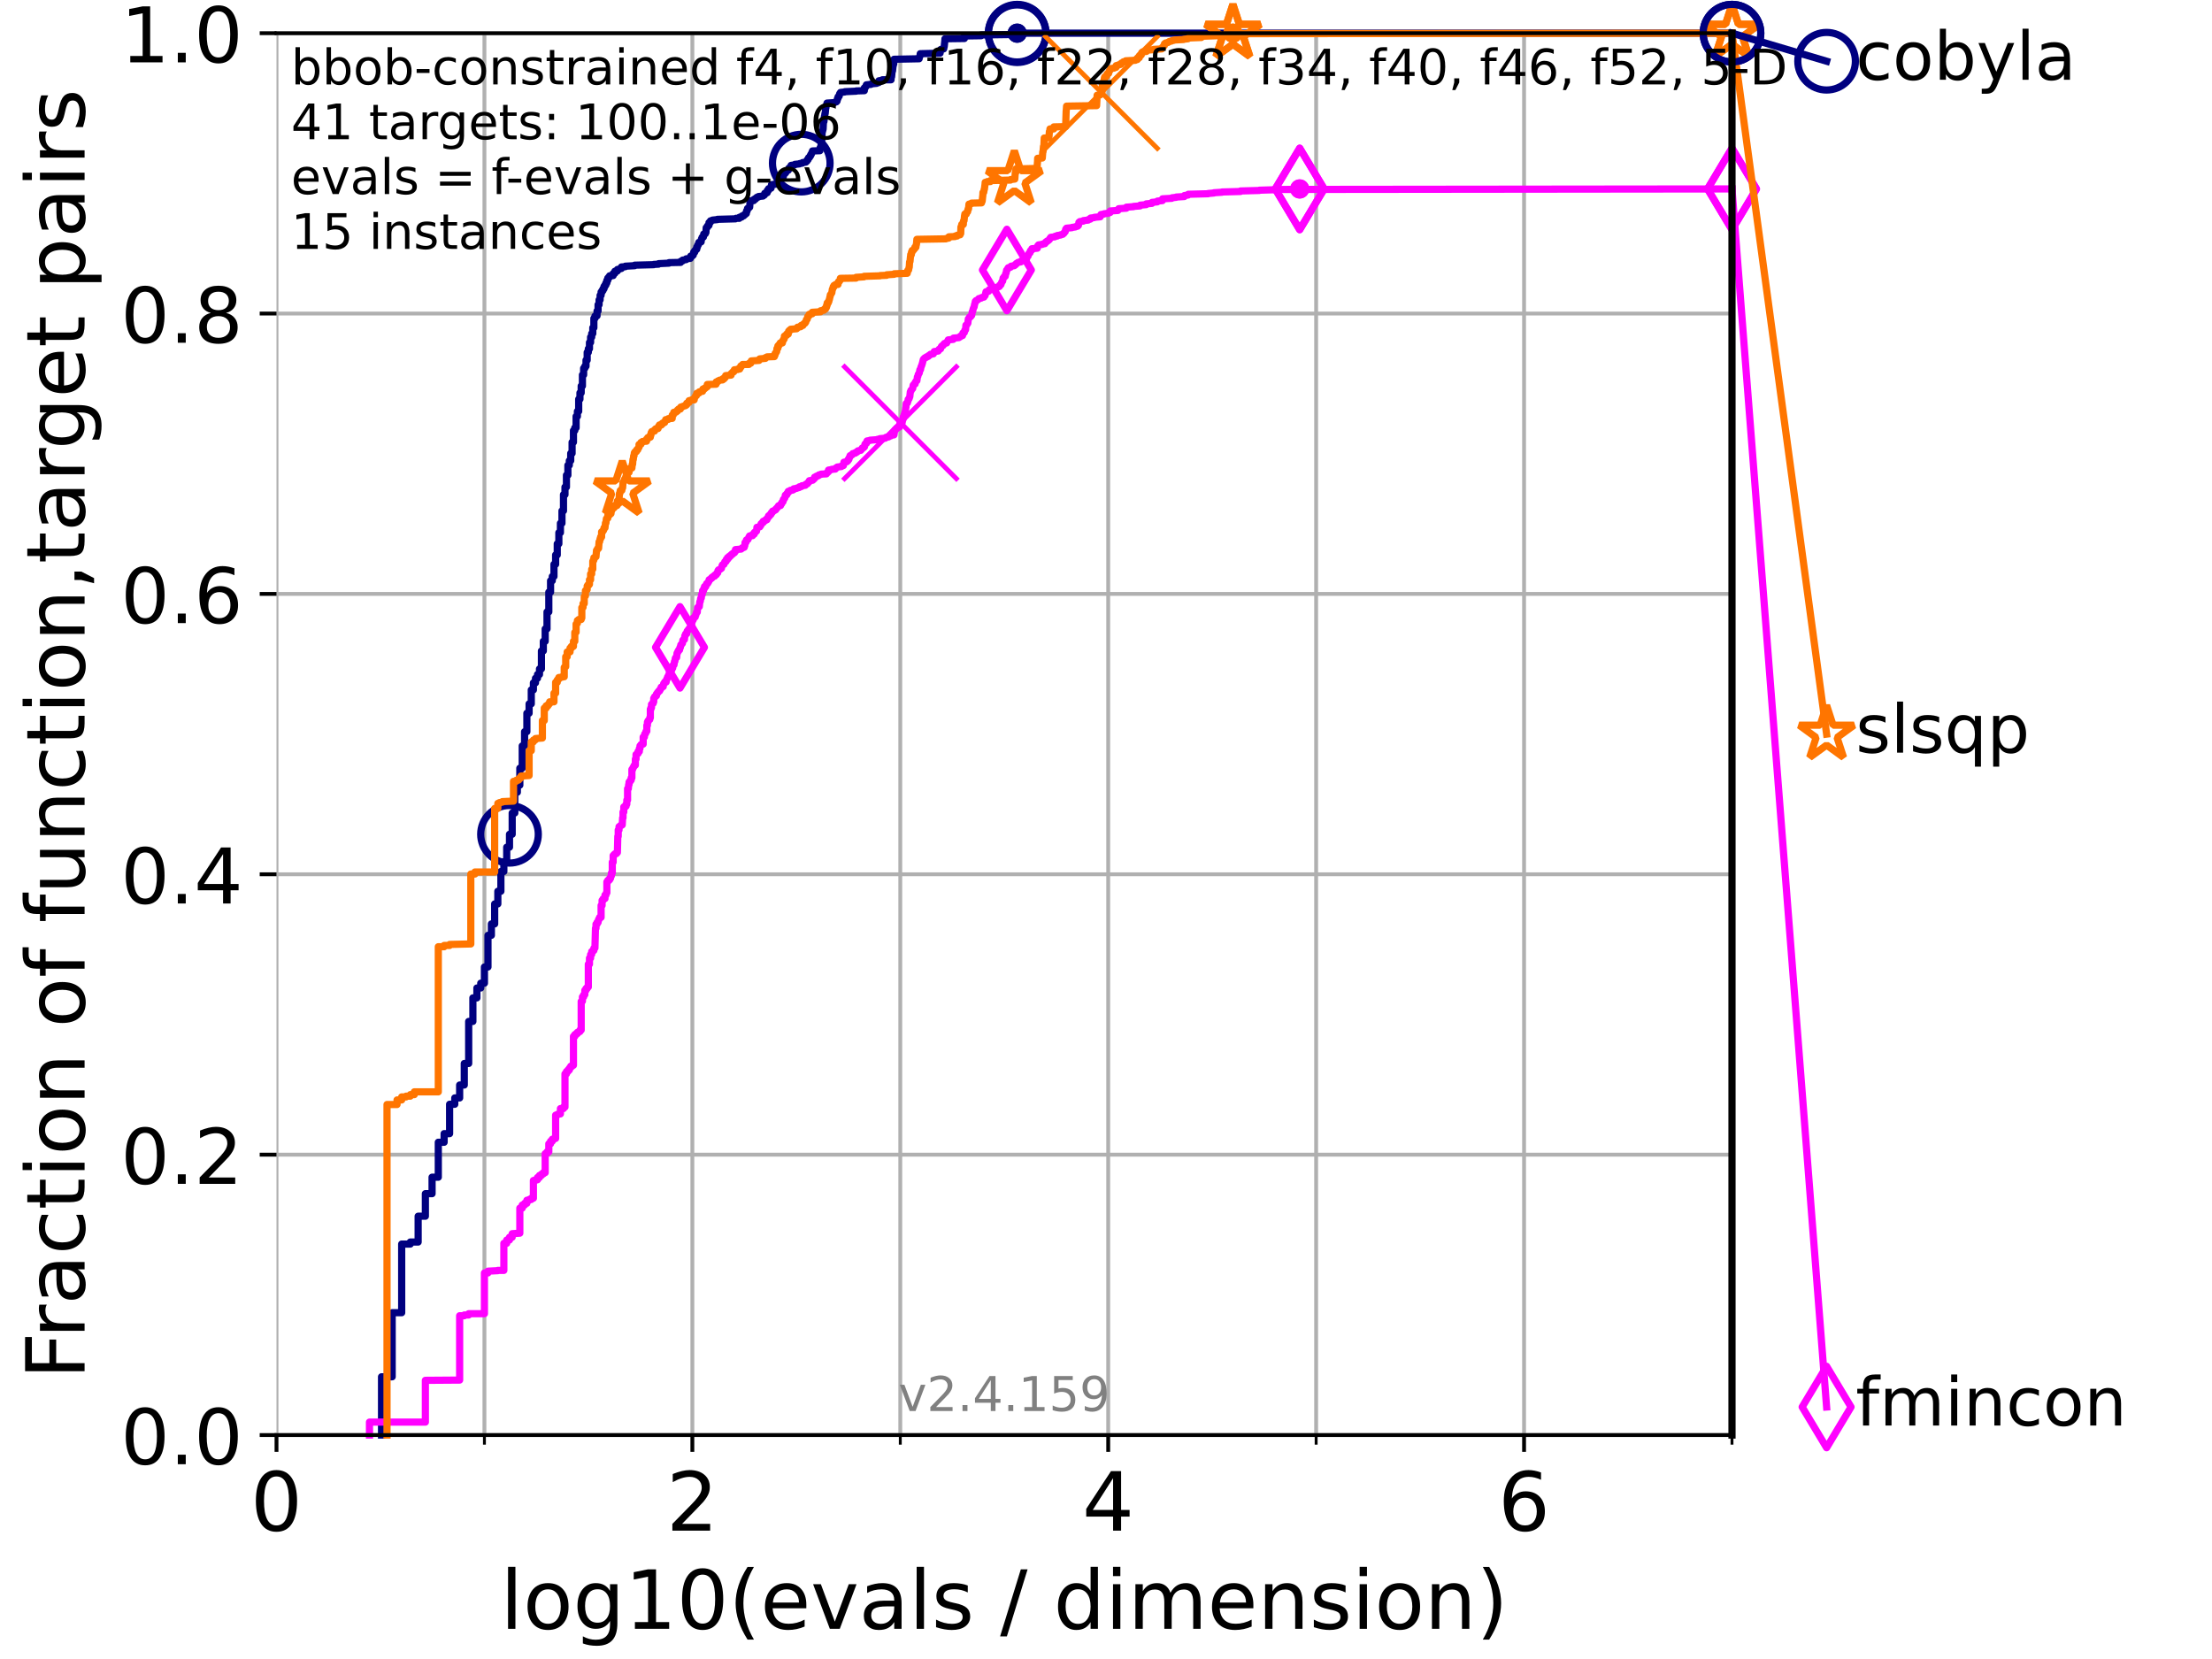 <?xml version="1.0" encoding="utf-8" standalone="no"?>
<!DOCTYPE svg PUBLIC "-//W3C//DTD SVG 1.1//EN"
  "http://www.w3.org/Graphics/SVG/1.1/DTD/svg11.dtd">
<!-- Created with matplotlib (https://matplotlib.org/) -->
<svg height="345.6pt" version="1.1" viewBox="0 0 460.8 345.6" width="460.8pt" xmlns="http://www.w3.org/2000/svg" xmlns:xlink="http://www.w3.org/1999/xlink">
 <defs>
  <style type="text/css">*{stroke-linecap:butt;stroke-linejoin:round;}</style>
 </defs>
 <g id="figure_1">
  <g id="patch_1">
   <path d="M 0 345.6 
L 460.8 345.6 
L 460.8 0 
L 0 0 
z
" style="fill:#ffffff;"/>
  </g>
  <g id="axes_1">
   <g id="patch_2">
    <path d="M 57.6 298.944 
L 360.806 298.944 
L 360.806 6.912 
L 57.6 6.912 
z
" style="fill:#ffffff;"/>
   </g>
   <g id="matplotlib.axis_1">
    <g id="xtick_1">
     <g id="line2d_1">
      <path clip-path="url(#p1d04701f67)" d="M 57.6 298.944 
L 57.6 6.912 
" style="fill:none;stroke:#b0b0b0;stroke-linecap:square;stroke-width:0.8;"/>
     </g>
     <g id="line2d_2">
      <defs>
       <path d="M 0 0 
L 0 3.5 
" id="mc625483af5" style="stroke:#000000;stroke-width:0.8;"/>
      </defs>
      <g>
       <use style="stroke:#000000;stroke-width:0.8;" x="57.6" xlink:href="#mc625483af5" y="298.944"/>
      </g>
     </g>
     <g id="text_1">
      <!-- 0 -->
      <g transform="translate(52.192 318.861)scale(0.17 -0.17)">
       <defs>
        <path d="M 31.781 66.406 
Q 24.172 66.406 20.328 58.906 
Q 16.5 51.422 16.5 36.375 
Q 16.5 21.391 20.328 13.891 
Q 24.172 6.391 31.781 6.391 
Q 39.453 6.391 43.281 13.891 
Q 47.125 21.391 47.125 36.375 
Q 47.125 51.422 43.281 58.906 
Q 39.453 66.406 31.781 66.406 
z
M 31.781 74.219 
Q 44.047 74.219 50.516 64.516 
Q 56.984 54.828 56.984 36.375 
Q 56.984 17.969 50.516 8.266 
Q 44.047 -1.422 31.781 -1.422 
Q 19.531 -1.422 13.062 8.266 
Q 6.594 17.969 6.594 36.375 
Q 6.594 54.828 13.062 64.516 
Q 19.531 74.219 31.781 74.219 
z
" id="DejaVuSans-48"/>
       </defs>
       <use xlink:href="#DejaVuSans-48"/>
      </g>
     </g>
    </g>
    <g id="xtick_2">
     <g id="line2d_3">
      <path clip-path="url(#p1d04701f67)" d="M 144.23 298.944 
L 144.23 6.912 
" style="fill:none;stroke:#b0b0b0;stroke-linecap:square;stroke-width:0.8;"/>
     </g>
     <g id="line2d_4">
      <g>
       <use style="stroke:#000000;stroke-width:0.8;" x="144.23" xlink:href="#mc625483af5" y="298.944"/>
      </g>
     </g>
     <g id="text_2">
      <!-- 2 -->
      <g transform="translate(138.822 318.861)scale(0.17 -0.17)">
       <defs>
        <path d="M 19.188 8.297 
L 53.609 8.297 
L 53.609 0 
L 7.328 0 
L 7.328 8.297 
Q 12.938 14.109 22.625 23.891 
Q 32.328 33.688 34.812 36.531 
Q 39.547 41.844 41.422 45.531 
Q 43.312 49.219 43.312 52.781 
Q 43.312 58.594 39.234 62.25 
Q 35.156 65.922 28.609 65.922 
Q 23.969 65.922 18.812 64.312 
Q 13.672 62.703 7.812 59.422 
L 7.812 69.391 
Q 13.766 71.781 18.938 73 
Q 24.125 74.219 28.422 74.219 
Q 39.75 74.219 46.484 68.547 
Q 53.219 62.891 53.219 53.422 
Q 53.219 48.922 51.531 44.891 
Q 49.859 40.875 45.406 35.406 
Q 44.188 33.984 37.641 27.219 
Q 31.109 20.453 19.188 8.297 
z
" id="DejaVuSans-50"/>
       </defs>
       <use xlink:href="#DejaVuSans-50"/>
      </g>
     </g>
    </g>
    <g id="xtick_3">
     <g id="line2d_5">
      <path clip-path="url(#p1d04701f67)" d="M 230.861 298.944 
L 230.861 6.912 
" style="fill:none;stroke:#b0b0b0;stroke-linecap:square;stroke-width:0.8;"/>
     </g>
     <g id="line2d_6">
      <g>
       <use style="stroke:#000000;stroke-width:0.8;" x="230.861" xlink:href="#mc625483af5" y="298.944"/>
      </g>
     </g>
     <g id="text_3">
      <!-- 4 -->
      <g transform="translate(225.453 318.861)scale(0.17 -0.17)">
       <defs>
        <path d="M 37.797 64.312 
L 12.891 25.391 
L 37.797 25.391 
z
M 35.203 72.906 
L 47.609 72.906 
L 47.609 25.391 
L 58.016 25.391 
L 58.016 17.188 
L 47.609 17.188 
L 47.609 0 
L 37.797 0 
L 37.797 17.188 
L 4.891 17.188 
L 4.891 26.703 
z
" id="DejaVuSans-52"/>
       </defs>
       <use xlink:href="#DejaVuSans-52"/>
      </g>
     </g>
    </g>
    <g id="xtick_4">
     <g id="line2d_7">
      <path clip-path="url(#p1d04701f67)" d="M 317.491 298.944 
L 317.491 6.912 
" style="fill:none;stroke:#b0b0b0;stroke-linecap:square;stroke-width:0.8;"/>
     </g>
     <g id="line2d_8">
      <g>
       <use style="stroke:#000000;stroke-width:0.8;" x="317.491" xlink:href="#mc625483af5" y="298.944"/>
      </g>
     </g>
     <g id="text_4">
      <!-- 6 -->
      <g transform="translate(312.083 318.861)scale(0.17 -0.17)">
       <defs>
        <path d="M 33.016 40.375 
Q 26.375 40.375 22.484 35.828 
Q 18.609 31.297 18.609 23.391 
Q 18.609 15.531 22.484 10.953 
Q 26.375 6.391 33.016 6.391 
Q 39.656 6.391 43.531 10.953 
Q 47.406 15.531 47.406 23.391 
Q 47.406 31.297 43.531 35.828 
Q 39.656 40.375 33.016 40.375 
z
M 52.594 71.297 
L 52.594 62.312 
Q 48.875 64.062 45.094 64.984 
Q 41.312 65.922 37.594 65.922 
Q 27.828 65.922 22.672 59.328 
Q 17.531 52.734 16.797 39.406 
Q 19.672 43.656 24.016 45.922 
Q 28.375 48.188 33.594 48.188 
Q 44.578 48.188 50.953 41.516 
Q 57.328 34.859 57.328 23.391 
Q 57.328 12.156 50.688 5.359 
Q 44.047 -1.422 33.016 -1.422 
Q 20.359 -1.422 13.672 8.266 
Q 6.984 17.969 6.984 36.375 
Q 6.984 53.656 15.188 63.938 
Q 23.391 74.219 37.203 74.219 
Q 40.922 74.219 44.703 73.484 
Q 48.484 72.75 52.594 71.297 
z
" id="DejaVuSans-54"/>
       </defs>
       <use xlink:href="#DejaVuSans-54"/>
      </g>
     </g>
    </g>
    <g id="xtick_5">
     <g id="line2d_9">
      <path clip-path="url(#p1d04701f67)" d="M 100.915 298.944 
L 100.915 6.912 
" style="fill:none;stroke:#b0b0b0;stroke-linecap:square;stroke-width:0.8;"/>
     </g>
     <g id="line2d_10">
      <defs>
       <path d="M 0 0 
L 0 2 
" id="mf6458a9853" style="stroke:#000000;stroke-width:0.6;"/>
      </defs>
      <g>
       <use style="stroke:#000000;stroke-width:0.6;" x="100.915" xlink:href="#mf6458a9853" y="298.944"/>
      </g>
     </g>
    </g>
    <g id="xtick_6">
     <g id="line2d_11">
      <path clip-path="url(#p1d04701f67)" d="M 187.546 298.944 
L 187.546 6.912 
" style="fill:none;stroke:#b0b0b0;stroke-linecap:square;stroke-width:0.8;"/>
     </g>
     <g id="line2d_12">
      <g>
       <use style="stroke:#000000;stroke-width:0.6;" x="187.546" xlink:href="#mf6458a9853" y="298.944"/>
      </g>
     </g>
    </g>
    <g id="xtick_7">
     <g id="line2d_13">
      <path clip-path="url(#p1d04701f67)" d="M 274.176 298.944 
L 274.176 6.912 
" style="fill:none;stroke:#b0b0b0;stroke-linecap:square;stroke-width:0.8;"/>
     </g>
     <g id="line2d_14">
      <g>
       <use style="stroke:#000000;stroke-width:0.6;" x="274.176" xlink:href="#mf6458a9853" y="298.944"/>
      </g>
     </g>
    </g>
    <g id="xtick_8">
     <g id="line2d_15">
      <path clip-path="url(#p1d04701f67)" d="M 360.806 298.944 
L 360.806 6.912 
" style="fill:none;stroke:#b0b0b0;stroke-linecap:square;stroke-width:0.8;"/>
     </g>
     <g id="line2d_16">
      <g>
       <use style="stroke:#000000;stroke-width:0.6;" x="360.806" xlink:href="#mf6458a9853" y="298.944"/>
      </g>
     </g>
    </g>
    <g id="text_5">
     <!-- log10(evals / dimension) -->
     <g transform="translate(104.239 339.314)scale(0.17 -0.17)">
      <defs>
       <path d="M 9.422 75.984 
L 18.406 75.984 
L 18.406 0 
L 9.422 0 
z
" id="DejaVuSans-108"/>
       <path d="M 30.609 48.391 
Q 23.391 48.391 19.188 42.75 
Q 14.984 37.109 14.984 27.297 
Q 14.984 17.484 19.156 11.844 
Q 23.344 6.203 30.609 6.203 
Q 37.797 6.203 41.984 11.859 
Q 46.188 17.531 46.188 27.297 
Q 46.188 37.016 41.984 42.703 
Q 37.797 48.391 30.609 48.391 
z
M 30.609 56 
Q 42.328 56 49.016 48.375 
Q 55.719 40.766 55.719 27.297 
Q 55.719 13.875 49.016 6.219 
Q 42.328 -1.422 30.609 -1.422 
Q 18.844 -1.422 12.172 6.219 
Q 5.516 13.875 5.516 27.297 
Q 5.516 40.766 12.172 48.375 
Q 18.844 56 30.609 56 
z
" id="DejaVuSans-111"/>
       <path d="M 45.406 27.984 
Q 45.406 37.75 41.375 43.109 
Q 37.359 48.484 30.078 48.484 
Q 22.859 48.484 18.828 43.109 
Q 14.797 37.75 14.797 27.984 
Q 14.797 18.266 18.828 12.891 
Q 22.859 7.516 30.078 7.516 
Q 37.359 7.516 41.375 12.891 
Q 45.406 18.266 45.406 27.984 
z
M 54.391 6.781 
Q 54.391 -7.172 48.188 -13.984 
Q 42 -20.797 29.203 -20.797 
Q 24.469 -20.797 20.266 -20.094 
Q 16.062 -19.391 12.109 -17.922 
L 12.109 -9.188 
Q 16.062 -11.328 19.922 -12.344 
Q 23.781 -13.375 27.781 -13.375 
Q 36.625 -13.375 41.016 -8.766 
Q 45.406 -4.156 45.406 5.172 
L 45.406 9.625 
Q 42.625 4.781 38.281 2.391 
Q 33.938 0 27.875 0 
Q 17.828 0 11.672 7.656 
Q 5.516 15.328 5.516 27.984 
Q 5.516 40.672 11.672 48.328 
Q 17.828 56 27.875 56 
Q 33.938 56 38.281 53.609 
Q 42.625 51.219 45.406 46.391 
L 45.406 54.688 
L 54.391 54.688 
z
" id="DejaVuSans-103"/>
       <path d="M 12.406 8.297 
L 28.516 8.297 
L 28.516 63.922 
L 10.984 60.406 
L 10.984 69.391 
L 28.422 72.906 
L 38.281 72.906 
L 38.281 8.297 
L 54.391 8.297 
L 54.391 0 
L 12.406 0 
z
" id="DejaVuSans-49"/>
       <path d="M 31 75.875 
Q 24.469 64.656 21.281 53.656 
Q 18.109 42.672 18.109 31.391 
Q 18.109 20.125 21.312 9.062 
Q 24.516 -2 31 -13.188 
L 23.188 -13.188 
Q 15.875 -1.703 12.234 9.375 
Q 8.594 20.453 8.594 31.391 
Q 8.594 42.281 12.203 53.312 
Q 15.828 64.359 23.188 75.875 
z
" id="DejaVuSans-40"/>
       <path d="M 56.203 29.594 
L 56.203 25.203 
L 14.891 25.203 
Q 15.484 15.922 20.484 11.062 
Q 25.484 6.203 34.422 6.203 
Q 39.594 6.203 44.453 7.469 
Q 49.312 8.734 54.109 11.281 
L 54.109 2.781 
Q 49.266 0.734 44.188 -0.344 
Q 39.109 -1.422 33.891 -1.422 
Q 20.797 -1.422 13.156 6.188 
Q 5.516 13.812 5.516 26.812 
Q 5.516 40.234 12.766 48.109 
Q 20.016 56 32.328 56 
Q 43.359 56 49.781 48.891 
Q 56.203 41.797 56.203 29.594 
z
M 47.219 32.234 
Q 47.125 39.594 43.094 43.984 
Q 39.062 48.391 32.422 48.391 
Q 24.906 48.391 20.391 44.141 
Q 15.875 39.891 15.188 32.172 
z
" id="DejaVuSans-101"/>
       <path d="M 2.984 54.688 
L 12.5 54.688 
L 29.594 8.797 
L 46.688 54.688 
L 56.203 54.688 
L 35.688 0 
L 23.484 0 
z
" id="DejaVuSans-118"/>
       <path d="M 34.281 27.484 
Q 23.391 27.484 19.188 25 
Q 14.984 22.516 14.984 16.5 
Q 14.984 11.719 18.141 8.906 
Q 21.297 6.109 26.703 6.109 
Q 34.188 6.109 38.703 11.406 
Q 43.219 16.703 43.219 25.484 
L 43.219 27.484 
z
M 52.203 31.203 
L 52.203 0 
L 43.219 0 
L 43.219 8.297 
Q 40.141 3.328 35.547 0.953 
Q 30.953 -1.422 24.312 -1.422 
Q 15.922 -1.422 10.953 3.297 
Q 6 8.016 6 15.922 
Q 6 25.141 12.172 29.828 
Q 18.359 34.516 30.609 34.516 
L 43.219 34.516 
L 43.219 35.406 
Q 43.219 41.609 39.141 45 
Q 35.062 48.391 27.688 48.391 
Q 23 48.391 18.547 47.266 
Q 14.109 46.141 10.016 43.891 
L 10.016 52.203 
Q 14.938 54.109 19.578 55.047 
Q 24.219 56 28.609 56 
Q 40.484 56 46.344 49.844 
Q 52.203 43.703 52.203 31.203 
z
" id="DejaVuSans-97"/>
       <path d="M 44.281 53.078 
L 44.281 44.578 
Q 40.484 46.531 36.375 47.5 
Q 32.281 48.484 27.875 48.484 
Q 21.188 48.484 17.844 46.438 
Q 14.5 44.391 14.5 40.281 
Q 14.5 37.156 16.891 35.375 
Q 19.281 33.594 26.516 31.984 
L 29.594 31.297 
Q 39.156 29.25 43.188 25.516 
Q 47.219 21.781 47.219 15.094 
Q 47.219 7.469 41.188 3.016 
Q 35.156 -1.422 24.609 -1.422 
Q 20.219 -1.422 15.453 -0.562 
Q 10.688 0.297 5.422 2 
L 5.422 11.281 
Q 10.406 8.688 15.234 7.391 
Q 20.062 6.109 24.812 6.109 
Q 31.156 6.109 34.562 8.281 
Q 37.984 10.453 37.984 14.406 
Q 37.984 18.062 35.516 20.016 
Q 33.062 21.969 24.703 23.781 
L 21.578 24.516 
Q 13.234 26.266 9.516 29.906 
Q 5.812 33.547 5.812 39.891 
Q 5.812 47.609 11.281 51.797 
Q 16.75 56 26.812 56 
Q 31.781 56 36.172 55.266 
Q 40.578 54.547 44.281 53.078 
z
" id="DejaVuSans-115"/>
       <path id="DejaVuSans-32"/>
       <path d="M 25.391 72.906 
L 33.688 72.906 
L 8.297 -9.281 
L 0 -9.281 
z
" id="DejaVuSans-47"/>
       <path d="M 45.406 46.391 
L 45.406 75.984 
L 54.391 75.984 
L 54.391 0 
L 45.406 0 
L 45.406 8.203 
Q 42.578 3.328 38.25 0.953 
Q 33.938 -1.422 27.875 -1.422 
Q 17.969 -1.422 11.734 6.484 
Q 5.516 14.406 5.516 27.297 
Q 5.516 40.188 11.734 48.094 
Q 17.969 56 27.875 56 
Q 33.938 56 38.25 53.625 
Q 42.578 51.266 45.406 46.391 
z
M 14.797 27.297 
Q 14.797 17.391 18.875 11.75 
Q 22.953 6.109 30.078 6.109 
Q 37.203 6.109 41.297 11.75 
Q 45.406 17.391 45.406 27.297 
Q 45.406 37.203 41.297 42.844 
Q 37.203 48.484 30.078 48.484 
Q 22.953 48.484 18.875 42.844 
Q 14.797 37.203 14.797 27.297 
z
" id="DejaVuSans-100"/>
       <path d="M 9.422 54.688 
L 18.406 54.688 
L 18.406 0 
L 9.422 0 
z
M 9.422 75.984 
L 18.406 75.984 
L 18.406 64.594 
L 9.422 64.594 
z
" id="DejaVuSans-105"/>
       <path d="M 52 44.188 
Q 55.375 50.25 60.062 53.125 
Q 64.75 56 71.094 56 
Q 79.641 56 84.281 50.016 
Q 88.922 44.047 88.922 33.016 
L 88.922 0 
L 79.891 0 
L 79.891 32.719 
Q 79.891 40.578 77.094 44.375 
Q 74.312 48.188 68.609 48.188 
Q 61.625 48.188 57.562 43.547 
Q 53.516 38.922 53.516 30.906 
L 53.516 0 
L 44.484 0 
L 44.484 32.719 
Q 44.484 40.625 41.703 44.406 
Q 38.922 48.188 33.109 48.188 
Q 26.219 48.188 22.156 43.531 
Q 18.109 38.875 18.109 30.906 
L 18.109 0 
L 9.078 0 
L 9.078 54.688 
L 18.109 54.688 
L 18.109 46.188 
Q 21.188 51.219 25.484 53.609 
Q 29.781 56 35.688 56 
Q 41.656 56 45.828 52.969 
Q 50 49.953 52 44.188 
z
" id="DejaVuSans-109"/>
       <path d="M 54.891 33.016 
L 54.891 0 
L 45.906 0 
L 45.906 32.719 
Q 45.906 40.484 42.875 44.328 
Q 39.844 48.188 33.797 48.188 
Q 26.516 48.188 22.312 43.547 
Q 18.109 38.922 18.109 30.906 
L 18.109 0 
L 9.078 0 
L 9.078 54.688 
L 18.109 54.688 
L 18.109 46.188 
Q 21.344 51.125 25.703 53.562 
Q 30.078 56 35.797 56 
Q 45.219 56 50.047 50.172 
Q 54.891 44.344 54.891 33.016 
z
" id="DejaVuSans-110"/>
       <path d="M 8.016 75.875 
L 15.828 75.875 
Q 23.141 64.359 26.781 53.312 
Q 30.422 42.281 30.422 31.391 
Q 30.422 20.453 26.781 9.375 
Q 23.141 -1.703 15.828 -13.188 
L 8.016 -13.188 
Q 14.5 -2 17.703 9.062 
Q 20.906 20.125 20.906 31.391 
Q 20.906 42.672 17.703 53.656 
Q 14.5 64.656 8.016 75.875 
z
" id="DejaVuSans-41"/>
      </defs>
      <use xlink:href="#DejaVuSans-108"/>
      <use x="27.783" xlink:href="#DejaVuSans-111"/>
      <use x="88.965" xlink:href="#DejaVuSans-103"/>
      <use x="152.441" xlink:href="#DejaVuSans-49"/>
      <use x="216.064" xlink:href="#DejaVuSans-48"/>
      <use x="279.688" xlink:href="#DejaVuSans-40"/>
      <use x="318.701" xlink:href="#DejaVuSans-101"/>
      <use x="380.225" xlink:href="#DejaVuSans-118"/>
      <use x="439.404" xlink:href="#DejaVuSans-97"/>
      <use x="500.684" xlink:href="#DejaVuSans-108"/>
      <use x="528.467" xlink:href="#DejaVuSans-115"/>
      <use x="580.566" xlink:href="#DejaVuSans-32"/>
      <use x="612.354" xlink:href="#DejaVuSans-47"/>
      <use x="646.045" xlink:href="#DejaVuSans-32"/>
      <use x="677.832" xlink:href="#DejaVuSans-100"/>
      <use x="741.309" xlink:href="#DejaVuSans-105"/>
      <use x="769.092" xlink:href="#DejaVuSans-109"/>
      <use x="866.504" xlink:href="#DejaVuSans-101"/>
      <use x="928.027" xlink:href="#DejaVuSans-110"/>
      <use x="991.406" xlink:href="#DejaVuSans-115"/>
      <use x="1043.506" xlink:href="#DejaVuSans-105"/>
      <use x="1071.289" xlink:href="#DejaVuSans-111"/>
      <use x="1132.471" xlink:href="#DejaVuSans-110"/>
      <use x="1195.85" xlink:href="#DejaVuSans-41"/>
     </g>
    </g>
   </g>
   <g id="matplotlib.axis_2">
    <g id="ytick_1">
     <g id="line2d_17">
      <path clip-path="url(#p1d04701f67)" d="M 57.6 298.944 
L 360.806 298.944 
" style="fill:none;stroke:#b0b0b0;stroke-linecap:square;stroke-width:0.8;"/>
     </g>
     <g id="line2d_18">
      <defs>
       <path d="M 0 0 
L -3.5 0 
" id="maa12fcd250" style="stroke:#000000;stroke-width:0.8;"/>
      </defs>
      <g>
       <use style="stroke:#000000;stroke-width:0.8;" x="57.6" xlink:href="#maa12fcd250" y="298.944"/>
      </g>
     </g>
     <g id="text_6">
      <!-- 0.0 -->
      <g transform="translate(25.155 305.023)scale(0.16 -0.16)">
       <defs>
        <path d="M 10.688 12.406 
L 21 12.406 
L 21 0 
L 10.688 0 
z
" id="DejaVuSans-46"/>
       </defs>
       <use xlink:href="#DejaVuSans-48"/>
       <use x="63.623" xlink:href="#DejaVuSans-46"/>
       <use x="95.41" xlink:href="#DejaVuSans-48"/>
      </g>
     </g>
    </g>
    <g id="ytick_2">
     <g id="line2d_19">
      <path clip-path="url(#p1d04701f67)" d="M 57.6 240.538 
L 360.806 240.538 
" style="fill:none;stroke:#b0b0b0;stroke-linecap:square;stroke-width:0.8;"/>
     </g>
     <g id="line2d_20">
      <g>
       <use style="stroke:#000000;stroke-width:0.8;" x="57.6" xlink:href="#maa12fcd250" y="240.538"/>
      </g>
     </g>
     <g id="text_7">
      <!-- 0.2 -->
      <g transform="translate(25.155 246.616)scale(0.16 -0.16)">
       <use xlink:href="#DejaVuSans-48"/>
       <use x="63.623" xlink:href="#DejaVuSans-46"/>
       <use x="95.41" xlink:href="#DejaVuSans-50"/>
      </g>
     </g>
    </g>
    <g id="ytick_3">
     <g id="line2d_21">
      <path clip-path="url(#p1d04701f67)" d="M 57.6 182.131 
L 360.806 182.131 
" style="fill:none;stroke:#b0b0b0;stroke-linecap:square;stroke-width:0.8;"/>
     </g>
     <g id="line2d_22">
      <g>
       <use style="stroke:#000000;stroke-width:0.8;" x="57.6" xlink:href="#maa12fcd250" y="182.131"/>
      </g>
     </g>
     <g id="text_8">
      <!-- 0.4 -->
      <g transform="translate(25.155 188.21)scale(0.16 -0.16)">
       <use xlink:href="#DejaVuSans-48"/>
       <use x="63.623" xlink:href="#DejaVuSans-46"/>
       <use x="95.41" xlink:href="#DejaVuSans-52"/>
      </g>
     </g>
    </g>
    <g id="ytick_4">
     <g id="line2d_23">
      <path clip-path="url(#p1d04701f67)" d="M 57.6 123.725 
L 360.806 123.725 
" style="fill:none;stroke:#b0b0b0;stroke-linecap:square;stroke-width:0.8;"/>
     </g>
     <g id="line2d_24">
      <g>
       <use style="stroke:#000000;stroke-width:0.8;" x="57.6" xlink:href="#maa12fcd250" y="123.725"/>
      </g>
     </g>
     <g id="text_9">
      <!-- 0.6 -->
      <g transform="translate(25.155 129.804)scale(0.16 -0.16)">
       <use xlink:href="#DejaVuSans-48"/>
       <use x="63.623" xlink:href="#DejaVuSans-46"/>
       <use x="95.41" xlink:href="#DejaVuSans-54"/>
      </g>
     </g>
    </g>
    <g id="ytick_5">
     <g id="line2d_25">
      <path clip-path="url(#p1d04701f67)" d="M 57.6 65.318 
L 360.806 65.318 
" style="fill:none;stroke:#b0b0b0;stroke-linecap:square;stroke-width:0.8;"/>
     </g>
     <g id="line2d_26">
      <g>
       <use style="stroke:#000000;stroke-width:0.8;" x="57.6" xlink:href="#maa12fcd250" y="65.318"/>
      </g>
     </g>
     <g id="text_10">
      <!-- 0.8 -->
      <g transform="translate(25.155 71.397)scale(0.16 -0.16)">
       <defs>
        <path d="M 31.781 34.625 
Q 24.75 34.625 20.719 30.859 
Q 16.703 27.094 16.703 20.516 
Q 16.703 13.922 20.719 10.156 
Q 24.75 6.391 31.781 6.391 
Q 38.812 6.391 42.859 10.172 
Q 46.922 13.969 46.922 20.516 
Q 46.922 27.094 42.891 30.859 
Q 38.875 34.625 31.781 34.625 
z
M 21.922 38.812 
Q 15.578 40.375 12.031 44.719 
Q 8.5 49.078 8.5 55.328 
Q 8.5 64.062 14.719 69.141 
Q 20.953 74.219 31.781 74.219 
Q 42.672 74.219 48.875 69.141 
Q 55.078 64.062 55.078 55.328 
Q 55.078 49.078 51.531 44.719 
Q 48 40.375 41.703 38.812 
Q 48.828 37.156 52.797 32.312 
Q 56.781 27.484 56.781 20.516 
Q 56.781 9.906 50.312 4.234 
Q 43.844 -1.422 31.781 -1.422 
Q 19.734 -1.422 13.25 4.234 
Q 6.781 9.906 6.781 20.516 
Q 6.781 27.484 10.781 32.312 
Q 14.797 37.156 21.922 38.812 
z
M 18.312 54.391 
Q 18.312 48.734 21.844 45.562 
Q 25.391 42.391 31.781 42.391 
Q 38.141 42.391 41.719 45.562 
Q 45.312 48.734 45.312 54.391 
Q 45.312 60.062 41.719 63.234 
Q 38.141 66.406 31.781 66.406 
Q 25.391 66.406 21.844 63.234 
Q 18.312 60.062 18.312 54.391 
z
" id="DejaVuSans-56"/>
       </defs>
       <use xlink:href="#DejaVuSans-48"/>
       <use x="63.623" xlink:href="#DejaVuSans-46"/>
       <use x="95.41" xlink:href="#DejaVuSans-56"/>
      </g>
     </g>
    </g>
    <g id="ytick_6">
     <g id="line2d_27">
      <path clip-path="url(#p1d04701f67)" d="M 57.6 6.912 
L 360.806 6.912 
" style="fill:none;stroke:#b0b0b0;stroke-linecap:square;stroke-width:0.8;"/>
     </g>
     <g id="line2d_28">
      <g>
       <use style="stroke:#000000;stroke-width:0.8;" x="57.6" xlink:href="#maa12fcd250" y="6.912"/>
      </g>
     </g>
     <g id="text_11">
      <!-- 1.0 -->
      <g transform="translate(25.155 12.991)scale(0.16 -0.16)">
       <use xlink:href="#DejaVuSans-49"/>
       <use x="63.623" xlink:href="#DejaVuSans-46"/>
       <use x="95.41" xlink:href="#DejaVuSans-48"/>
      </g>
     </g>
    </g>
    <g id="text_12">
     <!-- Fraction of function,target pairs -->
     <g transform="translate(17.62 287.313)rotate(-90)scale(0.17 -0.17)">
      <defs>
       <path d="M 9.812 72.906 
L 51.703 72.906 
L 51.703 64.594 
L 19.672 64.594 
L 19.672 43.109 
L 48.578 43.109 
L 48.578 34.812 
L 19.672 34.812 
L 19.672 0 
L 9.812 0 
z
" id="DejaVuSans-70"/>
       <path d="M 41.109 46.297 
Q 39.594 47.172 37.812 47.578 
Q 36.031 48 33.891 48 
Q 26.266 48 22.188 43.047 
Q 18.109 38.094 18.109 28.812 
L 18.109 0 
L 9.078 0 
L 9.078 54.688 
L 18.109 54.688 
L 18.109 46.188 
Q 20.953 51.172 25.484 53.578 
Q 30.031 56 36.531 56 
Q 37.453 56 38.578 55.875 
Q 39.703 55.766 41.062 55.516 
z
" id="DejaVuSans-114"/>
       <path d="M 48.781 52.594 
L 48.781 44.188 
Q 44.969 46.297 41.141 47.344 
Q 37.312 48.391 33.406 48.391 
Q 24.656 48.391 19.812 42.844 
Q 14.984 37.312 14.984 27.297 
Q 14.984 17.281 19.812 11.734 
Q 24.656 6.203 33.406 6.203 
Q 37.312 6.203 41.141 7.25 
Q 44.969 8.297 48.781 10.406 
L 48.781 2.094 
Q 45.016 0.344 40.984 -0.531 
Q 36.969 -1.422 32.422 -1.422 
Q 20.062 -1.422 12.781 6.344 
Q 5.516 14.109 5.516 27.297 
Q 5.516 40.672 12.859 48.328 
Q 20.219 56 33.016 56 
Q 37.156 56 41.109 55.141 
Q 45.062 54.297 48.781 52.594 
z
" id="DejaVuSans-99"/>
       <path d="M 18.312 70.219 
L 18.312 54.688 
L 36.812 54.688 
L 36.812 47.703 
L 18.312 47.703 
L 18.312 18.016 
Q 18.312 11.328 20.141 9.422 
Q 21.969 7.516 27.594 7.516 
L 36.812 7.516 
L 36.812 0 
L 27.594 0 
Q 17.188 0 13.234 3.875 
Q 9.281 7.766 9.281 18.016 
L 9.281 47.703 
L 2.688 47.703 
L 2.688 54.688 
L 9.281 54.688 
L 9.281 70.219 
z
" id="DejaVuSans-116"/>
       <path d="M 37.109 75.984 
L 37.109 68.5 
L 28.516 68.5 
Q 23.688 68.5 21.797 66.547 
Q 19.922 64.594 19.922 59.516 
L 19.922 54.688 
L 34.719 54.688 
L 34.719 47.703 
L 19.922 47.703 
L 19.922 0 
L 10.891 0 
L 10.891 47.703 
L 2.297 47.703 
L 2.297 54.688 
L 10.891 54.688 
L 10.891 58.5 
Q 10.891 67.625 15.141 71.797 
Q 19.391 75.984 28.609 75.984 
z
" id="DejaVuSans-102"/>
       <path d="M 8.5 21.578 
L 8.5 54.688 
L 17.484 54.688 
L 17.484 21.922 
Q 17.484 14.156 20.5 10.266 
Q 23.531 6.391 29.594 6.391 
Q 36.859 6.391 41.078 11.031 
Q 45.312 15.672 45.312 23.688 
L 45.312 54.688 
L 54.297 54.688 
L 54.297 0 
L 45.312 0 
L 45.312 8.406 
Q 42.047 3.422 37.719 1 
Q 33.406 -1.422 27.688 -1.422 
Q 18.266 -1.422 13.375 4.438 
Q 8.5 10.297 8.5 21.578 
z
M 31.109 56 
z
" id="DejaVuSans-117"/>
       <path d="M 11.719 12.406 
L 22.016 12.406 
L 22.016 4 
L 14.016 -11.625 
L 7.719 -11.625 
L 11.719 4 
z
" id="DejaVuSans-44"/>
       <path d="M 18.109 8.203 
L 18.109 -20.797 
L 9.078 -20.797 
L 9.078 54.688 
L 18.109 54.688 
L 18.109 46.391 
Q 20.953 51.266 25.266 53.625 
Q 29.594 56 35.594 56 
Q 45.562 56 51.781 48.094 
Q 58.016 40.188 58.016 27.297 
Q 58.016 14.406 51.781 6.484 
Q 45.562 -1.422 35.594 -1.422 
Q 29.594 -1.422 25.266 0.953 
Q 20.953 3.328 18.109 8.203 
z
M 48.688 27.297 
Q 48.688 37.203 44.609 42.844 
Q 40.531 48.484 33.406 48.484 
Q 26.266 48.484 22.188 42.844 
Q 18.109 37.203 18.109 27.297 
Q 18.109 17.391 22.188 11.75 
Q 26.266 6.109 33.406 6.109 
Q 40.531 6.109 44.609 11.75 
Q 48.688 17.391 48.688 27.297 
z
" id="DejaVuSans-112"/>
      </defs>
      <use xlink:href="#DejaVuSans-70"/>
      <use x="50.27" xlink:href="#DejaVuSans-114"/>
      <use x="91.383" xlink:href="#DejaVuSans-97"/>
      <use x="152.662" xlink:href="#DejaVuSans-99"/>
      <use x="207.643" xlink:href="#DejaVuSans-116"/>
      <use x="246.852" xlink:href="#DejaVuSans-105"/>
      <use x="274.635" xlink:href="#DejaVuSans-111"/>
      <use x="335.816" xlink:href="#DejaVuSans-110"/>
      <use x="399.195" xlink:href="#DejaVuSans-32"/>
      <use x="430.982" xlink:href="#DejaVuSans-111"/>
      <use x="492.164" xlink:href="#DejaVuSans-102"/>
      <use x="527.369" xlink:href="#DejaVuSans-32"/>
      <use x="559.156" xlink:href="#DejaVuSans-102"/>
      <use x="594.361" xlink:href="#DejaVuSans-117"/>
      <use x="657.74" xlink:href="#DejaVuSans-110"/>
      <use x="721.119" xlink:href="#DejaVuSans-99"/>
      <use x="776.1" xlink:href="#DejaVuSans-116"/>
      <use x="815.309" xlink:href="#DejaVuSans-105"/>
      <use x="843.092" xlink:href="#DejaVuSans-111"/>
      <use x="904.273" xlink:href="#DejaVuSans-110"/>
      <use x="967.652" xlink:href="#DejaVuSans-44"/>
      <use x="999.439" xlink:href="#DejaVuSans-116"/>
      <use x="1038.648" xlink:href="#DejaVuSans-97"/>
      <use x="1099.928" xlink:href="#DejaVuSans-114"/>
      <use x="1139.291" xlink:href="#DejaVuSans-103"/>
      <use x="1202.768" xlink:href="#DejaVuSans-101"/>
      <use x="1264.291" xlink:href="#DejaVuSans-116"/>
      <use x="1303.5" xlink:href="#DejaVuSans-32"/>
      <use x="1335.287" xlink:href="#DejaVuSans-112"/>
      <use x="1398.764" xlink:href="#DejaVuSans-97"/>
      <use x="1460.043" xlink:href="#DejaVuSans-105"/>
      <use x="1487.826" xlink:href="#DejaVuSans-114"/>
      <use x="1528.939" xlink:href="#DejaVuSans-115"/>
     </g>
    </g>
   </g>
   <g id="line2d_29">
    <defs>
     <path d="M 0 1.5 
C 0.398 1.5 0.779 1.342 1.061 1.061 
C 1.342 0.779 1.5 0.398 1.5 0 
C 1.5 -0.398 1.342 -0.779 1.061 -1.061 
C 0.779 -1.342 0.398 -1.5 0 -1.5 
C -0.398 -1.5 -0.779 -1.342 -1.061 -1.061 
C -1.342 -0.779 -1.5 -0.398 -1.5 0 
C -1.5 0.398 -1.342 0.779 -1.061 1.061 
C -0.779 1.342 -0.398 1.5 0 1.5 
z
" id="m8b202a6778" style="stroke:#000080;"/>
    </defs>
    <g>
     <use style="fill:#000080;stroke:#000080;" x="211.896" xlink:href="#m8b202a6778" y="6.912"/>
     <use style="fill:#000080;stroke:#000080;" x="211.896" xlink:href="#m8b202a6778" y="6.912"/>
    </g>
   </g>
   <g id="line2d_30">
    <path d="M 79.481 298.944 
L 79.481 286.809 
L 81.696 286.809 
L 81.696 273.46 
L 83.678 273.46 
L 83.678 259.162 
L 85.471 259.162 
L 85.471 258.74 
L 87.108 258.74 
L 87.108 253.359 
L 88.614 253.359 
L 88.614 248.663 
L 90.008 248.663 
L 90.008 245.233 
L 91.306 245.233 
L 91.306 237.952 
L 92.52 237.952 
L 92.52 236.158 
L 93.66 236.158 
L 93.66 230.038 
L 94.736 230.038 
L 94.736 228.719 
L 95.753 228.719 
L 95.753 226.028 
L 96.718 226.028 
L 96.718 221.544 
L 97.635 221.544 
L 97.635 212.785 
L 98.51 212.785 
L 98.51 207.879 
L 99.347 207.879 
L 99.347 205.821 
L 100.147 205.821 
L 100.147 204.818 
L 100.915 204.818 
L 100.915 201.442 
L 101.653 201.442 
L 101.653 194.847 
L 102.363 194.847 
L 102.363 192.472 
L 103.047 192.472 
L 103.047 188.304 
L 103.707 188.304 
L 103.707 185.666 
L 104.345 185.666 
L 104.345 181.551 
L 104.962 181.551 
L 104.962 179.493 
L 105.559 179.493 
L 105.559 176.486 
L 106.138 176.486 
L 106.138 173.795 
L 106.699 173.795 
L 106.699 169.363 
L 107.245 169.363 
L 107.245 165.037 
L 107.775 165.037 
L 107.775 163.559 
L 108.29 163.559 
L 108.29 160.024 
L 108.792 160.024 
L 108.792 155.381 
L 109.28 155.381 
L 109.28 152.427 
L 109.757 152.427 
L 109.757 148.575 
L 110.221 148.575 
L 110.221 146.623 
L 110.675 146.623 
L 110.675 143.721 
L 111.117 143.721 
L 111.117 142.244 
L 111.55 142.244 
L 111.55 141.294 
L 111.972 141.294 
L 111.972 140.503 
L 112.386 140.503 
L 112.386 139.342 
L 112.79 139.342 
L 112.79 135.596 
L 113.186 135.596 
L 113.186 133.591 
L 113.574 133.591 
L 113.574 131.006 
L 113.954 131.006 
L 113.954 127.471 
L 114.327 127.471 
L 114.327 123.355 
L 114.692 123.355 
L 114.692 120.981 
L 115.051 120.981 
L 115.051 120.084 
L 115.402 120.084 
L 115.402 117.552 
L 115.747 117.552 
L 115.747 115.6 
L 116.086 115.6 
L 116.086 113.278 
L 116.419 113.278 
L 116.419 110.957 
L 116.746 110.957 
L 116.746 109.004 
L 117.068 109.004 
L 117.068 106.419 
L 117.384 106.419 
L 117.384 103.042 
L 117.695 103.042 
L 117.695 101.46 
L 118.001 101.46 
L 118.001 98.98 
L 118.302 98.98 
L 118.302 96.922 
L 118.598 96.922 
L 118.598 95.973 
L 118.89 95.973 
L 118.89 94.442 
L 119.177 94.442 
L 119.177 92.121 
L 119.46 92.121 
L 119.46 89.694 
L 119.739 89.694 
L 119.739 89.114 
L 120.013 89.114 
L 120.013 86.739 
L 120.284 86.739 
L 120.284 85.684 
L 120.551 85.684 
L 120.551 83.152 
L 120.814 83.152 
L 120.814 81.833 
L 121.073 81.833 
L 121.073 80.408 
L 121.329 80.408 
L 121.329 78.087 
L 121.582 78.087 
L 121.582 76.715 
L 121.831 76.715 
L 121.831 76.293 
L 122.077 76.293 
L 122.077 75.026 
L 122.32 75.026 
L 122.32 73.391 
L 122.559 73.391 
L 122.559 72.652 
L 122.796 72.652 
L 122.796 71.333 
L 123.03 71.333 
L 123.03 70.225 
L 123.26 70.225 
L 123.26 69.487 
L 123.488 69.487 
L 123.488 68.273 
L 123.714 68.273 
L 123.714 66.321 
L 123.936 66.321 
L 123.936 65.846 
L 124.374 65.793 
L 124.374 64.791 
L 124.589 64.791 
L 124.589 63.472 
L 124.801 63.472 
L 124.801 62.469 
L 125.012 62.469 
L 125.012 61.52 
L 125.219 61.52 
L 125.219 60.834 
L 125.425 60.834 
L 125.425 60.517 
L 125.628 60.517 
L 125.628 60.148 
L 125.83 60.148 
L 125.83 59.673 
L 126.029 59.673 
L 126.029 59.356 
L 126.226 59.356 
L 126.226 58.934 
L 126.421 58.934 
L 126.421 58.407 
L 126.614 58.407 
L 126.614 57.932 
L 126.804 57.932 
L 126.804 57.721 
L 126.994 57.721 
L 126.994 57.457 
L 127.731 57.404 
L 127.731 56.982 
L 128.09 56.929 
L 128.09 56.507 
L 128.615 56.455 
L 128.615 56.138 
L 129.125 56.032 
L 129.125 55.98 
L 129.458 55.927 
L 129.458 55.61 
L 130.266 55.558 
L 130.266 55.452 
L 132.216 55.347 
L 132.216 55.241 
L 136.184 55.136 
L 136.184 55.083 
L 137.196 55.03 
L 137.196 54.924 
L 139.363 54.819 
L 139.363 54.713 
L 141.783 54.661 
L 141.783 54.45 
L 142.207 54.344 
L 142.207 54.186 
L 142.946 54.08 
L 142.946 53.922 
L 143.812 53.817 
L 143.889 53.342 
L 144.268 53.289 
L 144.268 53.131 
L 144.418 53.131 
L 144.492 52.55 
L 144.713 52.55 
L 144.713 52.234 
L 144.859 52.234 
L 144.932 51.97 
L 145.148 51.917 
L 145.148 51.442 
L 145.291 51.442 
L 145.362 51.02 
L 145.503 50.967 
L 145.573 50.493 
L 146.058 50.387 
L 146.126 49.754 
L 146.261 49.648 
L 146.261 49.437 
L 146.53 49.385 
L 146.596 48.751 
L 146.925 48.699 
L 146.99 48.435 
L 147.055 48.435 
L 147.119 47.432 
L 147.376 47.327 
L 147.376 47.063 
L 147.691 46.958 
L 147.691 46.377 
L 147.94 46.377 
L 148.002 46.008 
L 148.428 45.902 
L 148.428 45.85 
L 149.453 45.744 
L 149.453 45.691 
L 153.212 45.586 
L 153.306 45.48 
L 154.012 45.48 
L 154.012 45.269 
L 154.498 45.216 
L 154.541 45.005 
L 154.929 44.953 
L 155.014 44.742 
L 155.225 44.689 
L 155.267 44.531 
L 155.475 44.478 
L 155.516 43.95 
L 155.64 43.95 
L 155.721 43.423 
L 156.005 43.317 
L 156.045 43.159 
L 156.166 43.159 
L 156.245 42.104 
L 156.324 42.051 
L 156.324 41.84 
L 157.023 41.787 
L 157.062 41.523 
L 157.401 41.47 
L 157.401 41.312 
L 157.661 41.207 
L 157.661 41.101 
L 157.989 41.048 
L 157.989 40.943 
L 158.96 40.837 
L 159.045 40.679 
L 159.25 40.626 
L 159.317 40.257 
L 159.817 40.151 
L 159.85 39.677 
L 160.078 39.677 
L 160.11 39.307 
L 160.621 39.202 
L 160.715 38.463 
L 161.736 38.358 
L 161.736 38.146 
L 161.869 38.146 
L 161.869 37.935 
L 162.191 37.83 
L 162.191 37.724 
L 162.32 37.724 
L 162.335 37.513 
L 162.747 37.408 
L 162.747 37.302 
L 162.887 37.197 
L 162.971 37.091 
L 163.137 36.986 
L 163.246 36.511 
L 163.274 36.511 
L 163.356 36.089 
L 163.653 36.036 
L 163.68 35.825 
L 163.813 35.772 
L 163.813 35.667 
L 164.051 35.561 
L 164.142 35.456 
L 164.233 35.456 
L 164.337 35.034 
L 164.517 34.981 
L 164.517 34.875 
L 164.796 34.823 
L 164.796 34.453 
L 165.55 34.348 
L 165.587 34.242 
L 166.553 34.137 
L 166.553 34.084 
L 167.163 33.978 
L 167.185 33.873 
L 167.883 33.767 
L 167.904 33.662 
L 168.117 33.556 
L 168.159 33.292 
L 168.348 33.24 
L 168.431 32.87 
L 168.658 32.765 
L 168.761 32.448 
L 168.862 32.448 
L 168.903 32.185 
L 169.024 32.132 
L 169.105 31.815 
L 169.205 31.762 
L 169.255 31.446 
L 170.801 31.393 
L 170.856 30.76 
L 170.929 30.76 
L 171.019 30.338 
L 171.056 30.338 
L 171.164 29.283 
L 171.182 29.283 
L 171.271 27.542 
L 171.325 27.436 
L 171.431 27.014 
L 171.467 26.908 
L 171.538 25.326 
L 171.643 25.326 
L 171.748 24.218 
L 171.783 24.218 
L 171.852 23.637 
L 171.904 23.637 
L 172.007 22.582 
L 172.042 22.529 
L 172.144 21.896 
L 172.263 21.791 
L 172.28 21.474 
L 173.863 21.369 
L 173.863 21.316 
L 174.256 21.21 
L 174.272 21.052 
L 174.378 21.052 
L 174.454 20.524 
L 174.559 20.524 
L 174.589 20.155 
L 174.812 20.049 
L 174.916 19.522 
L 175.092 19.416 
L 175.092 19.258 
L 176.003 19.153 
L 176.003 19.1 
L 178.352 18.994 
L 178.352 18.942 
L 180.057 18.889 
L 180.057 18.308 
L 180.291 18.203 
L 180.39 17.886 
L 180.478 17.886 
L 180.478 17.675 
L 181.455 17.57 
L 181.538 17.464 
L 182.624 17.359 
L 182.624 17.306 
L 183.059 17.2 
L 183.078 16.831 
L 183.716 16.726 
L 183.808 16.62 
L 185.622 16.62 
L 185.639 15.987 
L 185.738 15.987 
L 185.846 14.826 
L 185.928 14.773 
L 186.034 13.771 
L 186.059 13.771 
L 186.107 13.454 
L 186.18 13.349 
L 186.245 12.346 
L 191.47 12.241 
L 191.55 11.819 
L 191.641 11.713 
L 191.701 11.186 
L 195.833 11.08 
L 195.925 10.553 
L 195.997 10.553 
L 195.997 10.289 
L 196.584 10.183 
L 196.681 9.708 
L 196.695 9.708 
L 196.801 8.706 
L 196.81 8.706 
L 196.852 8.073 
L 200.904 8.02 
L 200.911 7.492 
L 204.395 7.44 
L 204.395 7.281 
L 211.892 7.176 
L 211.896 6.912 
L 360.806 6.912 
L 360.806 6.912 
" style="fill:none;stroke:#000080;stroke-linecap:square;stroke-width:1.5;"/>
   </g>
   <g id="line2d_31">
    <defs>
     <path d="M 0 6 
C 1.591 6 3.117 5.368 4.243 4.243 
C 5.368 3.117 6 1.591 6 0 
C 6 -1.591 5.368 -3.117 4.243 -4.243 
C 3.117 -5.368 1.591 -6 0 -6 
C -1.591 -6 -3.117 -5.368 -4.243 -4.243 
C -5.368 -3.117 -6 -1.591 -6 0 
C -6 1.591 -5.368 3.117 -4.243 4.243 
C -3.117 5.368 -1.591 6 0 6 
z
" id="mf1c91b677d" style="stroke:#000080;stroke-width:1.5;"/>
    </defs>
    <g>
     <use style="fill-opacity:0;stroke:#000080;stroke-width:1.5;" x="106.138" xlink:href="#mf1c91b677d" y="173.795"/>
     <use style="fill-opacity:0;stroke:#000080;stroke-width:1.5;" x="166.917" xlink:href="#mf1c91b677d" y="33.978"/>
     <use style="fill-opacity:0;stroke:#000080;stroke-width:1.5;" x="211.896" xlink:href="#mf1c91b677d" y="7.018"/>
     <use style="fill-opacity:0;stroke:#000080;stroke-width:1.5;" x="211.896" xlink:href="#mf1c91b677d" y="6.912"/>
     <use style="fill-opacity:0;stroke:#000080;stroke-width:1.5;" x="360.806" xlink:href="#mf1c91b677d" y="6.912"/>
    </g>
   </g>
   <g id="line2d_32">
    <path style="fill:none;stroke:#000080;stroke-linecap:square;stroke-width:1.5;"/>
    <g/>
   </g>
   <g id="line2d_33">
    <defs>
     <path d="M 0 1.5 
C 0.398 1.5 0.779 1.342 1.061 1.061 
C 1.342 0.779 1.5 0.398 1.5 0 
C 1.5 -0.398 1.342 -0.779 1.061 -1.061 
C 0.779 -1.342 0.398 -1.5 0 -1.5 
C -0.398 -1.5 -0.779 -1.342 -1.061 -1.061 
C -1.342 -0.779 -1.5 -0.398 -1.5 0 
C -1.5 0.398 -1.342 0.779 -1.061 1.061 
C -0.779 1.342 -0.398 1.5 0 1.5 
z
" id="m3235314729" style="stroke:#ff00ff;"/>
    </defs>
    <g>
     <use style="fill:#ff00ff;stroke:#ff00ff;" x="270.752" xlink:href="#m3235314729" y="39.36"/>
     <use style="fill:#ff00ff;stroke:#ff00ff;" x="270.752" xlink:href="#m3235314729" y="39.36"/>
    </g>
   </g>
   <g id="line2d_34">
    <path d="M 76.969 298.944 
L 76.969 296.253 
L 88.614 296.253 
L 88.614 287.548 
L 95.753 287.495 
L 95.753 274.094 
L 96.718 274.094 
L 96.718 273.935 
L 97.635 273.935 
L 97.635 273.671 
L 100.915 273.671 
L 100.915 265.177 
L 101.653 265.177 
L 101.653 264.808 
L 103.707 264.702 
L 103.707 264.649 
L 104.962 264.649 
L 104.962 259.004 
L 105.559 259.004 
L 105.559 258.318 
L 106.138 258.318 
L 106.138 257.738 
L 106.699 257.738 
L 106.699 256.999 
L 108.29 256.894 
L 108.29 251.67 
L 108.792 251.67 
L 108.792 251.037 
L 109.28 251.037 
L 109.28 250.668 
L 109.757 250.668 
L 109.757 250.035 
L 110.221 250.035 
L 110.221 249.876 
L 110.675 249.876 
L 110.675 249.612 
L 111.117 249.612 
L 111.117 245.919 
L 111.55 245.919 
L 111.55 245.761 
L 111.972 245.761 
L 111.972 245.286 
L 112.386 245.286 
L 112.386 244.864 
L 112.79 244.864 
L 112.79 244.6 
L 113.186 244.547 
L 113.186 244.284 
L 113.574 244.284 
L 113.574 240.327 
L 113.954 240.327 
L 113.954 239.957 
L 114.327 239.957 
L 114.327 238.269 
L 114.692 238.269 
L 114.692 237.741 
L 115.051 237.741 
L 115.051 237.319 
L 115.402 237.319 
L 115.402 237.161 
L 115.747 237.161 
L 115.747 232.307 
L 116.086 232.307 
L 116.086 232.149 
L 116.746 232.043 
L 116.746 230.935 
L 117.384 230.935 
L 117.384 230.619 
L 117.695 230.619 
L 117.695 223.707 
L 118.001 223.707 
L 118.001 223.232 
L 118.302 223.232 
L 118.302 222.915 
L 118.598 222.915 
L 118.598 222.546 
L 118.745 222.546 
L 118.745 222.388 
L 118.89 222.388 
L 118.89 222.124 
L 119.177 222.124 
L 119.177 221.913 
L 119.46 221.913 
L 119.46 215.898 
L 119.739 215.898 
L 119.739 215.529 
L 120.013 215.529 
L 120.013 215.318 
L 120.284 215.318 
L 120.284 215.054 
L 120.683 214.949 
L 120.683 214.896 
L 120.814 214.896 
L 120.814 214.579 
L 121.073 214.579 
L 121.073 208.617 
L 121.329 208.564 
L 121.329 207.668 
L 121.582 207.668 
L 121.582 207.245 
L 121.831 207.193 
L 121.831 206.296 
L 122.077 206.296 
L 122.077 205.926 
L 122.32 205.926 
L 122.32 205.663 
L 122.559 205.61 
L 122.559 200.861 
L 122.796 200.861 
L 122.796 199.595 
L 123.03 199.595 
L 123.03 198.856 
L 123.26 198.804 
L 123.26 198.223 
L 123.488 198.223 
L 123.488 198.012 
L 123.714 198.012 
L 123.714 197.537 
L 123.936 197.485 
L 124.047 193.369 
L 124.156 193.369 
L 124.156 192.525 
L 124.374 192.525 
L 124.374 192.156 
L 124.589 192.156 
L 124.695 191.523 
L 124.801 191.523 
L 124.907 191.101 
L 125.219 191.101 
L 125.219 188.621 
L 125.425 188.621 
L 125.425 187.566 
L 125.628 187.566 
L 125.628 187.249 
L 126.029 187.196 
L 126.029 186.458 
L 126.226 186.458 
L 126.323 185.983 
L 126.421 185.983 
L 126.421 183.714 
L 126.614 183.714 
L 126.614 183.397 
L 126.994 183.292 
L 126.994 182.975 
L 127.181 182.975 
L 127.274 182.448 
L 127.366 182.448 
L 127.366 181.867 
L 127.55 181.867 
L 127.55 179.599 
L 127.731 179.599 
L 127.731 178.227 
L 127.911 178.227 
L 127.911 178.016 
L 128.09 178.016 
L 128.09 177.858 
L 128.441 177.805 
L 128.441 177.594 
L 128.615 177.594 
L 128.701 174.217 
L 128.786 174.217 
L 128.786 172.898 
L 128.957 172.898 
L 128.957 172.212 
L 129.125 172.212 
L 129.209 172.001 
L 129.458 171.948 
L 129.458 171.843 
L 129.623 171.843 
L 129.704 170.366 
L 129.786 170.366 
L 129.786 169.152 
L 129.947 169.152 
L 129.947 168.097 
L 130.266 168.097 
L 130.266 167.938 
L 130.423 167.938 
L 130.423 167.516 
L 130.579 167.516 
L 130.579 166.672 
L 130.734 166.672 
L 130.734 164.298 
L 130.888 164.298 
L 130.964 163.454 
L 131.04 163.454 
L 131.04 162.926 
L 131.191 162.926 
L 131.191 162.715 
L 131.341 162.715 
L 131.341 162.504 
L 131.49 162.504 
L 131.49 162.029 
L 131.637 162.029 
L 131.637 160.288 
L 131.784 160.288 
L 131.857 159.919 
L 131.929 159.919 
L 132.001 159.708 
L 132.073 159.708 
L 132.073 159.497 
L 132.358 159.391 
L 132.358 158.125 
L 132.499 158.125 
L 132.499 157.175 
L 132.709 157.07 
L 132.778 156.964 
L 132.916 156.964 
L 132.916 156.542 
L 133.188 156.542 
L 133.188 155.909 
L 133.323 155.909 
L 133.323 155.381 
L 133.457 155.381 
L 133.524 155.118 
L 133.983 155.012 
L 133.983 153.535 
L 134.241 153.535 
L 134.305 152.902 
L 134.495 152.796 
L 134.558 152.374 
L 134.746 152.321 
L 134.746 151.108 
L 134.87 151.108 
L 134.87 150.422 
L 134.993 150.422 
L 134.993 150.158 
L 135.177 150.053 
L 135.238 149.894 
L 135.359 149.894 
L 135.359 149.525 
L 135.479 149.525 
L 135.479 147.731 
L 135.598 147.731 
L 135.598 147.414 
L 135.717 147.414 
L 135.717 146.729 
L 135.952 146.623 
L 135.952 146.518 
L 136.069 146.518 
L 136.069 146.201 
L 136.184 146.201 
L 136.184 145.462 
L 136.3 145.462 
L 136.357 145.146 
L 136.641 145.04 
L 136.641 144.935 
L 136.753 144.935 
L 136.753 144.565 
L 136.865 144.565 
L 136.975 144.249 
L 137.086 144.249 
L 137.196 143.985 
L 137.413 143.932 
L 137.521 143.563 
L 137.628 143.563 
L 137.735 143.141 
L 138.155 143.035 
L 138.259 142.402 
L 138.362 142.402 
L 138.464 142.086 
L 138.768 142.086 
L 138.869 141.505 
L 138.969 141.452 
L 139.068 141.03 
L 139.167 141.03 
L 139.265 140.661 
L 139.363 140.661 
L 139.46 139.922 
L 139.556 139.922 
L 139.556 139.606 
L 139.938 139.553 
L 140.033 139.184 
L 140.127 139.184 
L 140.22 138.551 
L 140.405 138.498 
L 140.497 137.812 
L 140.589 137.759 
L 140.68 137.126 
L 140.771 137.126 
L 140.771 136.968 
L 140.951 136.968 
L 141.04 136.071 
L 141.129 136.018 
L 141.217 135.702 
L 141.305 135.702 
L 141.393 135.385 
L 141.567 135.385 
L 141.654 134.857 
L 141.74 134.857 
L 141.826 134.33 
L 141.996 134.224 
L 142.08 134.013 
L 142.165 134.013 
L 142.248 133.38 
L 142.373 133.275 
L 142.373 133.222 
L 142.58 133.222 
L 142.662 132.43 
L 142.743 132.43 
L 142.825 132.061 
L 143.066 132.008 
L 143.146 131.481 
L 143.265 131.375 
L 143.305 131.27 
L 143.541 131.164 
L 143.541 130.953 
L 143.773 130.953 
L 143.812 130.689 
L 143.927 130.689 
L 144.003 130.214 
L 144.079 130.214 
L 144.117 129.476 
L 144.23 129.476 
L 144.305 129.106 
L 144.418 129.106 
L 144.455 128.684 
L 144.677 128.579 
L 144.677 128.526 
L 144.823 128.526 
L 144.896 128.104 
L 144.968 128.104 
L 145.04 127.682 
L 145.112 127.682 
L 145.112 127.524 
L 145.255 127.524 
L 145.327 126.574 
L 145.468 126.521 
L 145.468 126.416 
L 145.678 126.363 
L 145.782 125.36 
L 145.886 125.255 
L 145.955 124.674 
L 146.092 124.569 
L 146.16 123.883 
L 146.295 123.83 
L 146.362 123.039 
L 146.563 123.039 
L 146.629 122.564 
L 146.761 122.564 
L 146.761 122.195 
L 147.022 122.195 
L 147.119 121.773 
L 147.152 121.773 
L 147.216 121.562 
L 147.408 121.562 
L 147.471 121.351 
L 147.534 121.351 
L 147.597 121.14 
L 147.66 121.14 
L 147.723 120.77 
L 148.002 120.665 
L 148.094 120.506 
L 148.277 120.454 
L 148.277 120.295 
L 148.488 120.19 
L 148.488 120.137 
L 148.874 120.032 
L 148.874 119.82 
L 149.224 119.715 
L 149.281 119.451 
L 149.51 119.346 
L 149.567 118.871 
L 149.68 118.818 
L 149.68 118.713 
L 150.015 118.607 
L 150.125 118.501 
L 150.289 118.396 
L 150.398 117.868 
L 150.506 117.816 
L 150.506 117.657 
L 150.827 117.552 
L 150.932 117.182 
L 150.985 117.13 
L 150.985 117.024 
L 151.246 116.971 
L 151.298 116.549 
L 151.554 116.549 
L 151.554 116.18 
L 151.858 116.18 
L 151.858 115.916 
L 152.156 115.863 
L 152.206 115.652 
L 152.499 115.547 
L 152.499 115.389 
L 152.74 115.336 
L 152.788 115.178 
L 153.025 115.125 
L 153.072 114.914 
L 153.212 114.861 
L 153.212 114.492 
L 154.389 114.386 
L 154.476 114.281 
L 154.607 114.228 
L 154.607 114.122 
L 155.035 114.017 
L 155.12 113.647 
L 155.162 113.647 
L 155.204 113.014 
L 155.413 112.962 
L 155.495 112.487 
L 155.823 112.381 
L 155.904 112.117 
L 155.945 112.117 
L 156.025 111.854 
L 156.106 111.854 
L 156.146 111.643 
L 156.774 111.59 
L 156.774 111.326 
L 157.118 111.273 
L 157.156 110.904 
L 157.382 110.851 
L 157.457 110.64 
L 157.605 110.64 
L 157.679 109.849 
L 158.295 109.743 
L 158.401 109.427 
L 158.507 109.427 
L 158.542 109.11 
L 158.752 109.004 
L 158.752 108.899 
L 158.994 108.846 
L 158.994 108.582 
L 159.401 108.477 
L 159.502 108.266 
L 159.767 108.266 
L 159.833 107.949 
L 159.997 107.844 
L 160.094 107.474 
L 160.319 107.474 
L 160.319 107.263 
L 160.605 107.158 
L 160.699 106.789 
L 160.855 106.789 
L 160.948 106.472 
L 161.316 106.366 
L 161.316 106.314 
L 161.587 106.208 
L 161.647 105.997 
L 161.825 105.892 
L 161.855 105.786 
L 162.001 105.681 
L 162.001 105.628 
L 162.176 105.522 
L 162.176 105.364 
L 162.606 105.311 
L 162.662 104.995 
L 162.831 104.942 
L 162.901 104.625 
L 163.109 104.52 
L 163.192 104.045 
L 163.328 103.992 
L 163.437 103.728 
L 163.491 103.728 
L 163.599 103.148 
L 163.892 103.095 
L 163.945 102.779 
L 164.155 102.673 
L 164.207 102.357 
L 164.543 102.304 
L 164.644 102.146 
L 165.146 102.093 
L 165.146 101.987 
L 165.343 101.987 
L 165.343 101.829 
L 165.993 101.723 
L 165.993 101.671 
L 166.484 101.565 
L 166.53 101.407 
L 166.962 101.354 
L 167.051 101.196 
L 167.775 101.09 
L 167.861 100.879 
L 168.201 100.774 
L 168.285 100.563 
L 168.493 100.457 
L 168.597 100.141 
L 169.304 100.035 
L 169.383 99.877 
L 169.6 99.771 
L 169.697 99.402 
L 170.024 99.349 
L 170.082 99.191 
L 170.515 99.085 
L 170.589 98.927 
L 171.065 98.822 
L 171.065 98.769 
L 172.153 98.716 
L 172.153 98.558 
L 172.39 98.452 
L 172.441 98.294 
L 172.575 98.294 
L 172.591 97.925 
L 173.278 97.819 
L 173.278 97.766 
L 174.019 97.714 
L 174.096 97.503 
L 174.355 97.397 
L 174.416 97.292 
L 175.288 97.186 
L 175.288 97.081 
L 175.702 96.975 
L 175.8 96.289 
L 176.436 96.184 
L 176.503 96.025 
L 176.652 95.973 
L 176.679 95.709 
L 176.839 95.709 
L 176.932 95.287 
L 176.998 95.287 
L 177.09 94.917 
L 177.415 94.812 
L 177.466 94.706 
L 177.556 94.706 
L 177.645 94.495 
L 178.185 94.39 
L 178.185 94.284 
L 178.529 94.179 
L 178.529 94.073 
L 178.722 94.02 
L 178.722 93.915 
L 179.314 93.809 
L 179.396 93.651 
L 179.557 93.546 
L 179.615 93.334 
L 179.944 93.229 
L 179.99 93.071 
L 180.09 93.071 
L 180.18 92.543 
L 180.302 92.438 
L 180.302 92.385 
L 180.511 92.332 
L 180.62 91.857 
L 181.251 91.752 
L 181.251 91.699 
L 182.736 91.593 
L 182.736 91.541 
L 183.282 91.435 
L 183.282 91.382 
L 184.426 91.277 
L 184.537 91.119 
L 185.124 91.013 
L 185.192 90.907 
L 185.572 90.802 
L 185.572 90.696 
L 186.237 90.591 
L 186.342 89.905 
L 186.366 89.799 
L 186.454 89.536 
L 186.676 89.43 
L 186.746 89.219 
L 187.042 89.114 
L 187.042 89.061 
L 187.379 88.955 
L 187.47 88.164 
L 187.929 88.058 
L 188.039 87.478 
L 188.091 87.425 
L 188.185 86.792 
L 188.28 86.687 
L 188.381 86.265 
L 188.453 86.159 
L 188.553 85.737 
L 188.599 85.631 
L 188.695 84.893 
L 188.723 84.893 
L 188.78 84.049 
L 189.025 83.943 
L 189.129 83.521 
L 189.156 83.521 
L 189.156 83.468 
L 189.184 83.204 
L 189.356 83.099 
L 189.465 82.782 
L 189.526 82.677 
L 189.634 81.622 
L 189.745 81.516 
L 189.771 81.305 
L 189.914 81.199 
L 190.007 81.041 
L 190.126 80.936 
L 190.23 80.25 
L 190.347 80.144 
L 190.347 80.091 
L 190.637 79.986 
L 190.675 79.617 
L 190.802 79.511 
L 190.827 79.406 
L 191.01 79.3 
L 191.11 78.509 
L 191.203 78.403 
L 191.296 77.981 
L 191.394 77.876 
L 191.498 77.717 
L 191.522 77.612 
L 191.626 77.031 
L 191.764 76.979 
L 191.764 76.926 
L 191.872 76.398 
L 191.944 76.293 
L 192.051 75.976 
L 192.092 75.871 
L 192.192 75.501 
L 192.219 75.396 
L 192.327 74.921 
L 192.426 74.815 
L 192.426 74.763 
L 192.611 74.657 
L 192.657 74.552 
L 192.975 74.446 
L 193.003 74.341 
L 193.388 74.235 
L 193.454 74.077 
L 193.711 73.971 
L 193.813 73.813 
L 194.444 73.707 
L 194.553 73.391 
L 194.621 73.285 
L 194.621 73.233 
L 195.449 73.127 
L 195.518 73.022 
L 195.607 72.916 
L 195.627 72.758 
L 195.947 72.652 
L 196.057 72.283 
L 196.119 72.177 
L 196.205 72.072 
L 196.465 71.966 
L 196.558 71.755 
L 196.734 71.65 
L 196.743 71.544 
L 197.217 71.439 
L 197.307 71.175 
L 197.423 71.069 
L 197.53 70.806 
L 198.573 70.7 
L 198.63 70.436 
L 199.76 70.331 
L 199.76 70.278 
L 200.021 70.172 
L 200.08 70.014 
L 200.515 69.909 
L 200.587 69.381 
L 200.883 69.275 
L 200.979 68.801 
L 201.148 68.695 
L 201.221 67.745 
L 201.424 67.64 
L 201.529 67.429 
L 201.62 67.323 
L 201.72 66.426 
L 201.829 66.321 
L 201.935 66.215 
L 201.959 66.11 
L 201.959 66.057 
L 202.223 65.952 
L 202.275 65.793 
L 202.424 65.688 
L 202.531 64.949 
L 202.626 64.844 
L 202.72 64.369 
L 202.764 64.316 
L 202.841 64.052 
L 202.924 63.947 
L 203.03 63.366 
L 203.086 63.261 
L 203.178 62.786 
L 203.312 62.68 
L 203.312 62.628 
L 203.618 62.522 
L 203.618 62.469 
L 203.806 62.364 
L 203.901 62.206 
L 204.402 62.1 
L 204.464 61.994 
L 204.977 61.889 
L 205.063 61.678 
L 205.211 61.572 
L 205.319 61.15 
L 205.337 61.045 
L 205.404 60.781 
L 205.952 60.675 
L 206.057 60.359 
L 206.482 60.253 
L 206.482 60.201 
L 206.918 60.095 
L 206.918 60.042 
L 207.447 59.937 
L 207.447 59.884 
L 207.975 59.778 
L 207.975 59.726 
L 208.192 59.673 
L 208.24 59.409 
L 208.503 59.304 
L 208.611 58.987 
L 208.638 58.882 
L 208.733 58.671 
L 208.868 58.565 
L 208.961 57.932 
L 209.134 57.826 
L 209.157 57.668 
L 209.404 57.563 
L 209.505 56.982 
L 209.598 56.877 
L 209.689 56.296 
L 209.837 56.191 
L 209.916 55.98 
L 209.972 55.874 
L 210.05 55.769 
L 210.517 55.663 
L 210.623 55.452 
L 211.293 55.347 
L 211.293 55.294 
L 211.513 55.188 
L 211.513 55.083 
L 211.731 54.977 
L 211.741 54.872 
L 211.972 54.766 
L 212.073 54.661 
L 212.663 54.555 
L 212.674 54.397 
L 213.052 54.291 
L 213.052 54.239 
L 213.619 54.133 
L 213.64 53.922 
L 213.891 53.817 
L 213.984 53.447 
L 214.169 53.342 
L 214.236 53.078 
L 214.306 52.972 
L 214.36 52.761 
L 214.57 52.656 
L 214.658 52.234 
L 214.916 52.128 
L 214.963 51.812 
L 216.095 51.706 
L 216.197 51.178 
L 216.338 51.073 
L 216.338 51.02 
L 217.101 50.915 
L 217.101 50.862 
L 217.677 50.756 
L 217.692 50.598 
L 217.828 50.545 
L 217.828 50.44 
L 218.091 50.334 
L 218.103 50.229 
L 218.378 50.123 
L 218.445 50.018 
L 218.618 49.912 
L 218.72 49.648 
L 218.864 49.543 
L 218.887 49.437 
L 219.741 49.332 
L 219.78 49.226 
L 220.226 49.174 
L 220.226 49.121 
L 220.226 49.068 
L 220.941 48.962 
L 220.941 48.91 
L 221.409 48.804 
L 221.488 48.699 
L 221.645 48.593 
L 221.735 48.382 
L 221.9 48.277 
L 222.006 47.749 
L 222.093 47.643 
L 222.172 47.538 
L 223.292 47.432 
L 223.292 47.38 
L 224.031 47.274 
L 224.031 47.221 
L 224.495 47.116 
L 224.495 47.063 
L 224.657 46.958 
L 224.754 46.324 
L 224.936 46.219 
L 224.936 46.166 
L 225.678 46.061 
L 225.685 45.955 
L 226.685 45.85 
L 226.695 45.744 
L 227.166 45.639 
L 227.181 45.428 
L 227.992 45.322 
L 227.992 45.269 
L 229.198 45.164 
L 229.267 44.953 
L 229.342 44.847 
L 229.342 44.689 
L 230.001 44.583 
L 230.001 44.531 
L 230.888 44.425 
L 230.888 44.372 
L 231.268 44.267 
L 231.281 43.95 
L 232.882 43.845 
L 232.882 43.792 
L 233.034 43.686 
L 233.051 43.475 
L 234.641 43.37 
L 234.651 43.159 
L 236.126 43.053 
L 236.126 43.001 
L 237.499 42.895 
L 237.519 42.737 
L 238.771 42.631 
L 238.774 42.473 
L 239.968 42.367 
L 239.989 42.156 
L 241.096 42.051 
L 241.104 41.893 
L 242.154 41.787 
L 242.172 41.418 
L 244.094 41.312 
L 244.132 41.207 
L 245.032 41.101 
L 245.032 41.048 
L 246.716 40.943 
L 246.736 40.732 
L 247.524 40.626 
L 247.533 40.468 
L 251.683 40.362 
L 251.683 40.31 
L 252.892 40.204 
L 252.892 40.151 
L 254.566 40.046 
L 254.566 39.993 
L 258.416 39.888 
L 258.422 39.782 
L 262.335 39.677 
L 262.335 39.624 
L 265.868 39.518 
L 265.868 39.466 
L 360.806 39.36 
L 360.806 39.36 
" style="fill:none;stroke:#ff00ff;stroke-linecap:square;stroke-width:1.5;"/>
   </g>
   <g id="line2d_35">
    <defs>
     <path d="M -0 8.485 
L 5.091 0 
L 0 -8.485 
L -5.091 -0 
z
" id="m0f3ba4ff14" style="stroke:#ff00ff;stroke-linejoin:miter;stroke-width:1.5;"/>
    </defs>
    <g>
     <use style="fill-opacity:0;stroke:#ff00ff;stroke-linejoin:miter;stroke-width:1.5;" x="141.654" xlink:href="#m0f3ba4ff14" y="134.857"/>
     <use style="fill-opacity:0;stroke:#ff00ff;stroke-linejoin:miter;stroke-width:1.5;" x="209.751" xlink:href="#m0f3ba4ff14" y="56.244"/>
     <use style="fill-opacity:0;stroke:#ff00ff;stroke-linejoin:miter;stroke-width:1.5;" x="270.752" xlink:href="#m0f3ba4ff14" y="39.36"/>
     <use style="fill-opacity:0;stroke:#ff00ff;stroke-linejoin:miter;stroke-width:1.5;" x="270.752" xlink:href="#m0f3ba4ff14" y="39.36"/>
     <use style="fill-opacity:0;stroke:#ff00ff;stroke-linejoin:miter;stroke-width:1.5;" x="360.806" xlink:href="#m0f3ba4ff14" y="39.36"/>
    </g>
   </g>
   <g id="line2d_36">
    <path style="fill:none;stroke:#ff00ff;stroke-linecap:square;stroke-width:1.5;"/>
    <g/>
   </g>
   <g id="line2d_37">
    <path clip-path="url(#p1d04701f67)" d="M 187.579 88.058 
" style="fill:none;stroke:#ff00ff;stroke-linecap:square;stroke-width:1.5;"/>
    <defs>
     <path d="M -12 12 
L 12 -12 
M -12 -12 
L 12 12 
" id="m50d262e7d4" style="stroke:#ff00ff;"/>
    </defs>
    <g clip-path="url(#p1d04701f67)">
     <use style="fill:#ff00ff;stroke:#ff00ff;" x="187.579" xlink:href="#m50d262e7d4" y="88.058"/>
    </g>
   </g>
   <g id="line2d_38">
    <defs>
     <path d="M 0 1.5 
C 0.398 1.5 0.779 1.342 1.061 1.061 
C 1.342 0.779 1.5 0.398 1.5 0 
C 1.5 -0.398 1.342 -0.779 1.061 -1.061 
C 0.779 -1.342 0.398 -1.5 0 -1.5 
C -0.398 -1.5 -0.779 -1.342 -1.061 -1.061 
C -1.342 -0.779 -1.5 -0.398 -1.5 0 
C -1.5 0.398 -1.342 0.779 -1.061 1.061 
C -0.779 1.342 -0.398 1.5 0 1.5 
z
" id="m047ece9fdf" style="stroke:#ff7500;"/>
    </defs>
    <g>
     <use style="fill:#ff7500;stroke:#ff7500;" x="256.839" xlink:href="#m047ece9fdf" y="6.912"/>
     <use style="fill:#ff7500;stroke:#ff7500;" x="256.839" xlink:href="#m047ece9fdf" y="6.912"/>
    </g>
   </g>
   <g id="line2d_39">
    <path d="M 80.621 298.944 
L 80.621 230.091 
L 82.713 230.091 
L 82.713 229.141 
L 83.678 229.141 
L 83.678 228.508 
L 84.596 228.508 
L 84.596 228.35 
L 85.471 228.35 
L 85.471 228.033 
L 86.307 228.033 
L 86.307 227.453 
L 91.306 227.453 
L 91.306 197.221 
L 92.52 197.221 
L 92.52 196.957 
L 93.66 196.957 
L 93.66 196.746 
L 98.078 196.64 
L 98.078 182.078 
L 98.933 182.078 
L 98.933 181.656 
L 103.047 181.656 
L 103.047 168.413 
L 103.707 168.413 
L 103.707 167.358 
L 104.029 167.358 
L 104.029 167.2 
L 104.656 167.094 
L 104.656 166.989 
L 106.974 166.883 
L 106.974 162.768 
L 107.512 162.768 
L 107.512 162.557 
L 108.034 162.504 
L 108.034 162.24 
L 108.29 162.24 
L 108.29 162.029 
L 108.543 162.029 
L 108.543 161.66 
L 110.221 161.554 
L 110.221 156.384 
L 110.675 156.384 
L 110.675 154.537 
L 111.117 154.537 
L 111.117 154.168 
L 111.55 154.115 
L 111.55 153.851 
L 112.989 153.746 
L 112.989 150.105 
L 113.381 150.105 
L 113.381 147.52 
L 113.765 147.52 
L 113.765 147.045 
L 114.142 147.045 
L 114.142 146.781 
L 114.327 146.781 
L 114.327 146.57 
L 114.51 146.57 
L 114.51 146.201 
L 115.402 146.201 
L 115.402 144.407 
L 115.747 144.407 
L 115.747 142.138 
L 116.086 142.138 
L 116.086 141.664 
L 116.253 141.664 
L 116.253 141.452 
L 116.419 141.452 
L 116.419 141.136 
L 117.068 141.083 
L 117.068 140.978 
L 117.54 140.978 
L 117.54 139.025 
L 117.695 139.025 
L 117.695 138.867 
L 117.849 138.867 
L 117.849 136.81 
L 118.152 136.81 
L 118.152 135.807 
L 118.745 135.807 
L 118.745 135.016 
L 119.034 135.016 
L 119.034 134.646 
L 119.46 134.646 
L 119.46 133.591 
L 119.739 133.591 
L 119.739 131.744 
L 120.013 131.692 
L 120.013 130.003 
L 120.149 130.003 
L 120.149 129.845 
L 120.284 129.845 
L 120.284 129.265 
L 120.551 129.265 
L 120.551 129.054 
L 121.073 129.054 
L 121.073 128.737 
L 121.202 128.737 
L 121.202 126.574 
L 121.456 126.521 
L 121.456 125.73 
L 121.707 125.73 
L 121.707 124.305 
L 121.831 124.305 
L 121.831 124.147 
L 121.954 124.147 
L 121.954 123.039 
L 122.199 122.933 
L 122.199 122.828 
L 122.32 122.828 
L 122.32 122.089 
L 122.44 122.089 
L 122.44 121.878 
L 122.678 121.878 
L 122.678 121.72 
L 122.796 121.72 
L 122.796 120.77 
L 123.03 120.77 
L 123.03 119.557 
L 123.26 119.557 
L 123.26 118.607 
L 123.488 118.554 
L 123.488 116.919 
L 123.601 116.919 
L 123.601 116.655 
L 123.714 116.655 
L 123.714 116.18 
L 123.936 116.18 
L 124.047 115.969 
L 124.156 115.969 
L 124.265 114.65 
L 124.374 114.65 
L 124.482 114.281 
L 124.695 114.228 
L 124.801 112.856 
L 124.907 112.856 
L 125.012 112.223 
L 125.116 112.223 
L 125.116 111.854 
L 125.322 111.854 
L 125.322 110.798 
L 125.527 110.798 
L 125.628 110.482 
L 125.729 110.482 
L 125.83 109.954 
L 126.029 109.954 
L 126.127 108.952 
L 126.226 108.952 
L 126.323 108.055 
L 126.614 107.949 
L 126.614 107.369 
L 126.994 107.263 
L 126.994 107 
L 127.274 107 
L 127.366 106.314 
L 127.458 106.314 
L 127.458 105.892 
L 127.911 105.786 
L 128.001 105.311 
L 128.528 105.311 
L 128.615 104.362 
L 128.786 104.362 
L 128.872 104.045 
L 128.957 104.045 
L 129.041 102.779 
L 129.125 102.779 
L 129.209 102.198 
L 129.541 102.146 
L 129.623 101.618 
L 129.704 101.618 
L 129.786 100.457 
L 129.866 100.457 
L 129.947 100.246 
L 130.027 100.246 
L 130.107 99.824 
L 130.266 99.771 
L 130.345 99.349 
L 130.423 99.349 
L 130.502 98.769 
L 130.657 98.769 
L 130.734 98.558 
L 130.888 98.452 
L 130.888 98.4 
L 131.04 98.4 
L 131.116 97.819 
L 131.191 97.819 
L 131.191 97.555 
L 131.637 97.503 
L 131.711 96.711 
L 131.784 96.711 
L 131.857 95.709 
L 131.929 95.709 
L 132.001 94.97 
L 132.073 94.97 
L 132.145 94.337 
L 132.287 94.284 
L 132.287 94.126 
L 132.569 94.073 
L 132.639 93.704 
L 132.847 93.704 
L 132.916 93.387 
L 132.984 93.387 
L 133.052 93.176 
L 133.12 93.176 
L 133.12 92.596 
L 133.524 92.543 
L 133.524 92.174 
L 133.853 92.121 
L 133.853 91.963 
L 134.684 91.91 
L 134.684 91.488 
L 134.932 91.435 
L 134.932 91.171 
L 135.479 91.066 
L 135.479 90.644 
L 135.598 90.644 
L 135.658 90.116 
L 135.717 90.116 
L 135.776 89.905 
L 136.357 89.799 
L 136.357 89.536 
L 136.528 89.536 
L 136.584 89.325 
L 137.086 89.272 
L 137.196 88.797 
L 137.359 88.797 
L 137.359 88.533 
L 137.788 88.533 
L 137.788 88.322 
L 137.998 88.322 
L 138.051 88.111 
L 138.464 88.006 
L 138.566 87.689 
L 138.617 87.689 
L 138.668 87.425 
L 139.216 87.372 
L 139.216 87.214 
L 140.033 87.161 
L 140.033 86.476 
L 140.266 86.423 
L 140.359 85.895 
L 140.861 85.842 
L 140.861 85.684 
L 141.129 85.631 
L 141.129 85.42 
L 141.349 85.368 
L 141.349 85.209 
L 141.74 85.209 
L 141.826 84.787 
L 142.29 84.682 
L 142.29 84.629 
L 142.743 84.523 
L 142.743 84.471 
L 142.865 84.471 
L 142.865 84.312 
L 143.066 84.312 
L 143.066 83.996 
L 143.384 83.89 
L 143.384 83.838 
L 143.541 83.838 
L 143.541 83.468 
L 144.041 83.363 
L 144.041 83.31 
L 144.603 83.31 
L 144.713 82.782 
L 144.823 82.677 
L 144.932 82.413 
L 145.076 82.413 
L 145.148 81.938 
L 145.608 81.885 
L 145.678 81.622 
L 146.362 81.516 
L 146.429 81.041 
L 146.728 81.041 
L 146.728 80.883 
L 146.99 80.83 
L 147.055 80.672 
L 147.344 80.566 
L 147.344 80.091 
L 149.166 80.039 
L 149.195 79.564 
L 149.538 79.511 
L 149.567 79.353 
L 149.904 79.247 
L 149.904 79.195 
L 150.533 79.142 
L 150.533 78.931 
L 150.827 78.931 
L 150.827 78.72 
L 151.064 78.667 
L 151.168 78.245 
L 152.304 78.139 
L 152.353 77.77 
L 152.547 77.664 
L 152.62 77.506 
L 152.859 77.453 
L 152.907 77.19 
L 152.978 77.19 
L 152.978 77.031 
L 153.696 76.979 
L 153.696 76.873 
L 154.101 76.873 
L 154.19 76.504 
L 154.323 76.504 
L 154.323 76.24 
L 154.628 76.134 
L 154.693 75.923 
L 156.005 75.923 
L 156.005 75.712 
L 156.403 75.66 
L 156.502 75.185 
L 158.134 75.079 
L 158.134 74.921 
L 158.259 74.921 
L 158.259 74.763 
L 159.452 74.657 
L 159.452 74.499 
L 159.8 74.393 
L 159.8 74.341 
L 161.316 74.288 
L 161.316 73.971 
L 161.452 73.971 
L 161.482 73.602 
L 161.647 73.496 
L 161.736 73.233 
L 161.795 73.233 
L 161.855 72.599 
L 162.045 72.547 
L 162.045 72.072 
L 162.22 72.072 
L 162.22 71.861 
L 162.435 71.755 
L 162.535 71.439 
L 162.985 71.439 
L 163.054 70.964 
L 163.205 70.858 
L 163.246 70.647 
L 163.369 70.594 
L 163.41 70.014 
L 163.693 69.961 
L 163.693 69.856 
L 163.866 69.856 
L 163.866 69.592 
L 164.207 69.592 
L 164.272 69.012 
L 164.401 69.012 
L 164.401 68.853 
L 164.708 68.748 
L 164.708 68.59 
L 165.958 68.484 
L 165.958 68.326 
L 166.135 68.326 
L 166.135 68.167 
L 166.792 68.062 
L 166.883 67.798 
L 167.263 67.798 
L 167.263 67.587 
L 167.504 67.482 
L 167.57 67.323 
L 167.711 67.323 
L 167.786 67.112 
L 167.85 67.112 
L 167.947 66.743 
L 167.989 66.743 
L 167.989 66.585 
L 168.169 66.479 
L 168.264 65.952 
L 168.4 65.899 
L 168.4 65.793 
L 168.535 65.793 
L 168.566 65.477 
L 169.195 65.371 
L 169.195 65.055 
L 170.938 64.949 
L 170.938 64.738 
L 171.625 64.633 
L 171.625 64.527 
L 171.739 64.527 
L 171.739 64.369 
L 171.964 64.369 
L 171.964 64.21 
L 172.076 64.21 
L 172.076 63.947 
L 172.196 63.947 
L 172.196 63.577 
L 172.314 63.577 
L 172.323 63.102 
L 172.533 63.102 
L 172.541 62.839 
L 172.649 62.839 
L 172.757 62.364 
L 172.782 62.364 
L 172.889 61.836 
L 172.913 61.836 
L 172.971 61.414 
L 173.101 61.309 
L 173.182 61.098 
L 173.286 60.992 
L 173.39 60.253 
L 173.47 60.201 
L 173.573 59.726 
L 173.738 59.726 
L 173.738 59.462 
L 174.08 59.356 
L 174.08 59.251 
L 174.574 59.251 
L 174.671 58.671 
L 174.864 58.618 
L 174.96 58.354 
L 175.055 58.354 
L 175.055 57.985 
L 178.333 57.932 
L 178.333 57.774 
L 180.001 57.668 
L 180.001 57.563 
L 183.334 57.457 
L 183.334 57.404 
L 184.7 57.351 
L 184.7 57.246 
L 186.273 57.14 
L 186.273 57.035 
L 188.997 56.929 
L 189.094 56.349 
L 189.273 56.244 
L 189.383 55.663 
L 189.414 55.663 
L 189.485 54.555 
L 189.573 54.45 
L 189.674 53.394 
L 189.704 53.394 
L 189.718 53.025 
L 189.855 53.025 
L 189.881 52.497 
L 190.014 52.497 
L 190.014 52.181 
L 190.325 52.075 
L 190.409 51.864 
L 190.583 51.759 
L 190.583 51.495 
L 190.796 51.495 
L 190.878 50.915 
L 190.913 50.915 
L 191 49.859 
L 197.046 49.754 
L 197.046 49.701 
L 197.644 49.596 
L 197.673 49.332 
L 198.947 49.279 
L 198.947 49.174 
L 199.375 49.174 
L 199.375 49.015 
L 200.002 48.91 
L 200.056 48.646 
L 200.132 48.646 
L 200.182 47.274 
L 200.26 47.274 
L 200.348 46.747 
L 200.679 46.747 
L 200.703 46.061 
L 200.828 45.955 
L 200.935 44.9 
L 200.972 44.9 
L 200.996 44.583 
L 201.297 44.583 
L 201.398 44.214 
L 201.569 44.108 
L 201.677 43.528 
L 201.759 43.528 
L 201.854 42.526 
L 202.366 42.42 
L 202.366 42.315 
L 204.47 42.262 
L 204.51 41.893 
L 204.609 41.893 
L 204.716 40.837 
L 204.73 40.837 
L 204.769 40.099 
L 204.929 40.046 
L 205.032 39.413 
L 205.071 39.413 
L 205.18 38.516 
L 205.192 38.516 
L 205.23 37.988 
L 205.666 37.883 
L 205.666 37.83 
L 206.305 37.83 
L 206.305 37.619 
L 210.498 37.513 
L 210.512 37.408 
L 211.401 37.302 
L 211.497 36.036 
L 211.612 35.931 
L 211.625 35.192 
L 216.018 35.086 
L 216.121 33.82 
L 216.132 33.82 
L 216.164 32.976 
L 217.128 32.923 
L 217.225 31.657 
L 217.28 31.604 
L 217.377 30.496 
L 217.453 30.496 
L 217.534 28.755 
L 218.506 28.702 
L 218.609 27.383 
L 218.724 27.33 
L 218.727 26.856 
L 219.516 26.856 
L 219.525 26.434 
L 221.992 26.381 
L 222.101 23.11 
L 222.118 23.057 
L 222.189 22.107 
L 228.446 22.002 
L 228.552 19.838 
L 229.152 19.786 
L 229.152 19.68 
L 229.358 19.575 
L 229.467 19.153 
L 229.584 19.1 
L 229.662 17.253 
L 229.955 17.148 
L 230.064 16.251 
L 230.078 16.145 
L 230.153 15.987 
L 230.511 15.881 
L 230.62 15.407 
L 230.945 15.301 
L 231.031 14.879 
L 231.156 14.773 
L 231.227 14.51 
L 231.368 14.404 
L 231.373 14.299 
L 232.069 14.193 
L 232.069 14.14 
L 232.488 14.035 
L 232.524 13.665 
L 233.007 13.56 
L 233.007 13.507 
L 233.526 13.402 
L 233.613 13.138 
L 233.923 13.032 
L 234.022 12.874 
L 234.446 12.874 
L 234.514 12.663 
L 236.517 12.557 
L 236.517 12.505 
L 236.938 12.399 
L 236.978 12.135 
L 237.33 12.03 
L 237.407 11.555 
L 237.75 11.449 
L 237.832 10.975 
L 238.007 10.869 
L 238.007 10.816 
L 238.828 10.711 
L 238.908 10.447 
L 240.301 10.341 
L 240.301 10.289 
L 242.026 10.183 
L 242.137 9.867 
L 242.329 9.761 
L 242.355 9.603 
L 242.55 9.497 
L 242.58 9.128 
L 242.781 9.022 
L 242.781 8.97 
L 243.291 8.864 
L 243.291 8.811 
L 243.565 8.706 
L 243.565 8.653 
L 244.066 8.548 
L 244.066 8.495 
L 244.593 8.389 
L 244.593 8.337 
L 246.561 8.231 
L 246.561 8.178 
L 247.479 8.073 
L 247.57 7.914 
L 250.253 7.809 
L 250.254 7.703 
L 250.618 7.598 
L 250.618 7.545 
L 253.6 7.44 
L 253.6 7.387 
L 256.043 7.281 
L 256.095 7.176 
L 256.341 7.07 
L 256.341 7.018 
L 360.806 6.912 
L 360.806 6.912 
" style="fill:none;stroke:#ff7500;stroke-linecap:square;stroke-width:1.5;"/>
   </g>
   <g id="line2d_40">
    <defs>
     <path d="M 0 -6 
L -1.347 -1.854 
L -5.706 -1.854 
L -2.18 0.708 
L -3.527 4.854 
L -0 2.292 
L 3.527 4.854 
L 2.18 0.708 
L 5.706 -1.854 
L 1.347 -1.854 
z
" id="mf35f743530" style="stroke:#ff7500;stroke-linejoin:bevel;stroke-width:1.5;"/>
    </defs>
    <g>
     <use style="fill-opacity:0;stroke:#ff7500;stroke-linejoin:bevel;stroke-width:1.5;" x="129.623" xlink:href="#mf35f743530" y="102.04"/>
     <use style="fill-opacity:0;stroke:#ff7500;stroke-linejoin:bevel;stroke-width:1.5;" x="211.307" xlink:href="#mf35f743530" y="37.408"/>
     <use style="fill-opacity:0;stroke:#ff7500;stroke-linejoin:bevel;stroke-width:1.5;" x="256.839" xlink:href="#mf35f743530" y="6.912"/>
     <use style="fill-opacity:0;stroke:#ff7500;stroke-linejoin:bevel;stroke-width:1.5;" x="256.839" xlink:href="#mf35f743530" y="6.912"/>
     <use style="fill-opacity:0;stroke:#ff7500;stroke-linejoin:bevel;stroke-width:1.5;" x="360.806" xlink:href="#mf35f743530" y="6.912"/>
    </g>
   </g>
   <g id="line2d_41">
    <path style="fill:none;stroke:#ff7500;stroke-linecap:square;stroke-width:1.5;"/>
    <g/>
   </g>
   <g id="line2d_42">
    <path clip-path="url(#p1d04701f67)" d="M 229.439 19.258 
" style="fill:none;stroke:#ff7500;stroke-linecap:square;stroke-width:1.5;"/>
    <defs>
     <path d="M -12 12 
L 12 -12 
M -12 -12 
L 12 12 
" id="mb4be322e2e" style="stroke:#ff7500;"/>
    </defs>
    <g clip-path="url(#p1d04701f67)">
     <use style="fill:#ff7500;stroke:#ff7500;" x="229.439" xlink:href="#mb4be322e2e" y="19.258"/>
    </g>
   </g>
   <g id="line2d_43">
    <path d="M 360.806 39.36 
L 380.515 293.103 
" style="fill:none;stroke:#ff00ff;stroke-linecap:square;stroke-width:1.5;"/>
    <g>
     <use style="fill-opacity:0;stroke:#ff00ff;stroke-linejoin:miter;stroke-width:1.5;" x="360.806" xlink:href="#m0f3ba4ff14" y="39.36"/>
     <use style="fill-opacity:0;stroke:#ff00ff;stroke-linejoin:miter;stroke-width:1.5;" x="380.515" xlink:href="#m0f3ba4ff14" y="293.103"/>
    </g>
   </g>
   <g id="line2d_44">
    <path d="M 360.806 6.912 
L 380.515 152.928 
" style="fill:none;stroke:#ff7500;stroke-linecap:square;stroke-width:1.5;"/>
    <g>
     <use style="fill-opacity:0;stroke:#ff7500;stroke-linejoin:bevel;stroke-width:1.5;" x="360.806" xlink:href="#mf35f743530" y="6.912"/>
     <use style="fill-opacity:0;stroke:#ff7500;stroke-linejoin:bevel;stroke-width:1.5;" x="380.515" xlink:href="#mf35f743530" y="152.928"/>
    </g>
   </g>
   <g id="line2d_45">
    <path d="M 360.806 6.912 
L 380.515 12.753 
" style="fill:none;stroke:#000080;stroke-linecap:square;stroke-width:1.5;"/>
    <g>
     <use style="fill-opacity:0;stroke:#000080;stroke-width:1.5;" x="360.806" xlink:href="#mf1c91b677d" y="6.912"/>
     <use style="fill-opacity:0;stroke:#000080;stroke-width:1.5;" x="380.515" xlink:href="#mf1c91b677d" y="12.753"/>
    </g>
   </g>
   <g id="line2d_46">
    <path d="M 360.806 298.944 
L 360.806 6.912 
" style="fill:none;stroke:#000000;stroke-linecap:square;stroke-width:1.5;"/>
   </g>
   <g id="patch_3">
    <path d="M 57.6 298.944 
L 360.806 298.944 
" style="fill:none;stroke:#000000;stroke-linecap:square;stroke-linejoin:miter;stroke-width:0.8;"/>
   </g>
   <g id="patch_4">
    <path d="M 57.6 6.912 
L 360.806 6.912 
" style="fill:none;stroke:#000000;stroke-linecap:square;stroke-linejoin:miter;stroke-width:0.8;"/>
   </g>
   <g id="text_13">
    <!-- fmincon -->
    <g transform="translate(386.579 296.966)scale(0.14 -0.14)">
     <use xlink:href="#DejaVuSans-102"/>
     <use x="35.205" xlink:href="#DejaVuSans-109"/>
     <use x="132.617" xlink:href="#DejaVuSans-105"/>
     <use x="160.4" xlink:href="#DejaVuSans-110"/>
     <use x="223.779" xlink:href="#DejaVuSans-99"/>
     <use x="278.76" xlink:href="#DejaVuSans-111"/>
     <use x="339.941" xlink:href="#DejaVuSans-110"/>
    </g>
   </g>
   <g id="text_14">
    <!-- slsqp -->
    <g transform="translate(386.579 156.791)scale(0.14 -0.14)">
     <defs>
      <path d="M 14.797 27.297 
Q 14.797 17.391 18.875 11.75 
Q 22.953 6.109 30.078 6.109 
Q 37.203 6.109 41.297 11.75 
Q 45.406 17.391 45.406 27.297 
Q 45.406 37.203 41.297 42.844 
Q 37.203 48.484 30.078 48.484 
Q 22.953 48.484 18.875 42.844 
Q 14.797 37.203 14.797 27.297 
z
M 45.406 8.203 
Q 42.578 3.328 38.25 0.953 
Q 33.938 -1.422 27.875 -1.422 
Q 17.969 -1.422 11.734 6.484 
Q 5.516 14.406 5.516 27.297 
Q 5.516 40.188 11.734 48.094 
Q 17.969 56 27.875 56 
Q 33.938 56 38.25 53.625 
Q 42.578 51.266 45.406 46.391 
L 45.406 54.688 
L 54.391 54.688 
L 54.391 -20.797 
L 45.406 -20.797 
z
" id="DejaVuSans-113"/>
     </defs>
     <use xlink:href="#DejaVuSans-115"/>
     <use x="52.1" xlink:href="#DejaVuSans-108"/>
     <use x="79.883" xlink:href="#DejaVuSans-115"/>
     <use x="131.982" xlink:href="#DejaVuSans-113"/>
     <use x="195.459" xlink:href="#DejaVuSans-112"/>
    </g>
   </g>
   <g id="text_15">
    <!-- cobyla -->
    <g transform="translate(386.579 16.616)scale(0.14 -0.14)">
     <defs>
      <path d="M 48.688 27.297 
Q 48.688 37.203 44.609 42.844 
Q 40.531 48.484 33.406 48.484 
Q 26.266 48.484 22.188 42.844 
Q 18.109 37.203 18.109 27.297 
Q 18.109 17.391 22.188 11.75 
Q 26.266 6.109 33.406 6.109 
Q 40.531 6.109 44.609 11.75 
Q 48.688 17.391 48.688 27.297 
z
M 18.109 46.391 
Q 20.953 51.266 25.266 53.625 
Q 29.594 56 35.594 56 
Q 45.562 56 51.781 48.094 
Q 58.016 40.188 58.016 27.297 
Q 58.016 14.406 51.781 6.484 
Q 45.562 -1.422 35.594 -1.422 
Q 29.594 -1.422 25.266 0.953 
Q 20.953 3.328 18.109 8.203 
L 18.109 0 
L 9.078 0 
L 9.078 75.984 
L 18.109 75.984 
z
" id="DejaVuSans-98"/>
      <path d="M 32.172 -5.078 
Q 28.375 -14.844 24.75 -17.812 
Q 21.141 -20.797 15.094 -20.797 
L 7.906 -20.797 
L 7.906 -13.281 
L 13.188 -13.281 
Q 16.891 -13.281 18.938 -11.516 
Q 21 -9.766 23.484 -3.219 
L 25.094 0.875 
L 2.984 54.688 
L 12.5 54.688 
L 29.594 11.922 
L 46.688 54.688 
L 56.203 54.688 
z
" id="DejaVuSans-121"/>
     </defs>
     <use xlink:href="#DejaVuSans-99"/>
     <use x="54.98" xlink:href="#DejaVuSans-111"/>
     <use x="116.162" xlink:href="#DejaVuSans-98"/>
     <use x="179.639" xlink:href="#DejaVuSans-121"/>
     <use x="238.818" xlink:href="#DejaVuSans-108"/>
     <use x="266.602" xlink:href="#DejaVuSans-97"/>
    </g>
   </g>
   <g id="text_16">
    <!-- bbob-constrained f4, f10, f16, f22, f28, f34, f40, f46, f52, 5-D -->
    <g transform="translate(60.632 17.583)scale(0.102 -0.102)">
     <defs>
      <path d="M 4.891 31.391 
L 31.203 31.391 
L 31.203 23.391 
L 4.891 23.391 
z
" id="DejaVuSans-45"/>
      <path d="M 40.578 39.312 
Q 47.656 37.797 51.625 33 
Q 55.609 28.219 55.609 21.188 
Q 55.609 10.406 48.188 4.484 
Q 40.766 -1.422 27.094 -1.422 
Q 22.516 -1.422 17.656 -0.516 
Q 12.797 0.391 7.625 2.203 
L 7.625 11.719 
Q 11.719 9.328 16.594 8.109 
Q 21.484 6.891 26.812 6.891 
Q 36.078 6.891 40.938 10.547 
Q 45.797 14.203 45.797 21.188 
Q 45.797 27.641 41.281 31.266 
Q 36.766 34.906 28.719 34.906 
L 20.219 34.906 
L 20.219 43.016 
L 29.109 43.016 
Q 36.375 43.016 40.234 45.922 
Q 44.094 48.828 44.094 54.297 
Q 44.094 59.906 40.109 62.906 
Q 36.141 65.922 28.719 65.922 
Q 24.656 65.922 20.016 65.031 
Q 15.375 64.156 9.812 62.312 
L 9.812 71.094 
Q 15.438 72.656 20.344 73.438 
Q 25.25 74.219 29.594 74.219 
Q 40.828 74.219 47.359 69.109 
Q 53.906 64.016 53.906 55.328 
Q 53.906 49.266 50.438 45.094 
Q 46.969 40.922 40.578 39.312 
z
" id="DejaVuSans-51"/>
      <path d="M 10.797 72.906 
L 49.516 72.906 
L 49.516 64.594 
L 19.828 64.594 
L 19.828 46.734 
Q 21.969 47.469 24.109 47.828 
Q 26.266 48.188 28.422 48.188 
Q 40.625 48.188 47.75 41.5 
Q 54.891 34.812 54.891 23.391 
Q 54.891 11.625 47.562 5.094 
Q 40.234 -1.422 26.906 -1.422 
Q 22.312 -1.422 17.547 -0.641 
Q 12.797 0.141 7.719 1.703 
L 7.719 11.625 
Q 12.109 9.234 16.797 8.062 
Q 21.484 6.891 26.703 6.891 
Q 35.156 6.891 40.078 11.328 
Q 45.016 15.766 45.016 23.391 
Q 45.016 31 40.078 35.438 
Q 35.156 39.891 26.703 39.891 
Q 22.75 39.891 18.812 39.016 
Q 14.891 38.141 10.797 36.281 
z
" id="DejaVuSans-53"/>
      <path d="M 19.672 64.797 
L 19.672 8.109 
L 31.594 8.109 
Q 46.688 8.109 53.688 14.938 
Q 60.688 21.781 60.688 36.531 
Q 60.688 51.172 53.688 57.984 
Q 46.688 64.797 31.594 64.797 
z
M 9.812 72.906 
L 30.078 72.906 
Q 51.266 72.906 61.172 64.094 
Q 71.094 55.281 71.094 36.531 
Q 71.094 17.672 61.125 8.828 
Q 51.172 0 30.078 0 
L 9.812 0 
z
" id="DejaVuSans-68"/>
     </defs>
     <use xlink:href="#DejaVuSans-98"/>
     <use x="63.477" xlink:href="#DejaVuSans-98"/>
     <use x="126.953" xlink:href="#DejaVuSans-111"/>
     <use x="188.135" xlink:href="#DejaVuSans-98"/>
     <use x="251.611" xlink:href="#DejaVuSans-45"/>
     <use x="287.695" xlink:href="#DejaVuSans-99"/>
     <use x="342.676" xlink:href="#DejaVuSans-111"/>
     <use x="403.857" xlink:href="#DejaVuSans-110"/>
     <use x="467.236" xlink:href="#DejaVuSans-115"/>
     <use x="519.336" xlink:href="#DejaVuSans-116"/>
     <use x="558.545" xlink:href="#DejaVuSans-114"/>
     <use x="599.658" xlink:href="#DejaVuSans-97"/>
     <use x="660.938" xlink:href="#DejaVuSans-105"/>
     <use x="688.721" xlink:href="#DejaVuSans-110"/>
     <use x="752.1" xlink:href="#DejaVuSans-101"/>
     <use x="813.623" xlink:href="#DejaVuSans-100"/>
     <use x="877.1" xlink:href="#DejaVuSans-32"/>
     <use x="908.887" xlink:href="#DejaVuSans-102"/>
     <use x="944.092" xlink:href="#DejaVuSans-52"/>
     <use x="1007.715" xlink:href="#DejaVuSans-44"/>
     <use x="1039.502" xlink:href="#DejaVuSans-32"/>
     <use x="1071.289" xlink:href="#DejaVuSans-102"/>
     <use x="1106.494" xlink:href="#DejaVuSans-49"/>
     <use x="1170.117" xlink:href="#DejaVuSans-48"/>
     <use x="1233.74" xlink:href="#DejaVuSans-44"/>
     <use x="1265.527" xlink:href="#DejaVuSans-32"/>
     <use x="1297.314" xlink:href="#DejaVuSans-102"/>
     <use x="1332.52" xlink:href="#DejaVuSans-49"/>
     <use x="1396.143" xlink:href="#DejaVuSans-54"/>
     <use x="1459.766" xlink:href="#DejaVuSans-44"/>
     <use x="1491.553" xlink:href="#DejaVuSans-32"/>
     <use x="1523.34" xlink:href="#DejaVuSans-102"/>
     <use x="1558.545" xlink:href="#DejaVuSans-50"/>
     <use x="1622.168" xlink:href="#DejaVuSans-50"/>
     <use x="1685.791" xlink:href="#DejaVuSans-44"/>
     <use x="1717.578" xlink:href="#DejaVuSans-32"/>
     <use x="1749.365" xlink:href="#DejaVuSans-102"/>
     <use x="1784.57" xlink:href="#DejaVuSans-50"/>
     <use x="1848.193" xlink:href="#DejaVuSans-56"/>
     <use x="1911.816" xlink:href="#DejaVuSans-44"/>
     <use x="1943.604" xlink:href="#DejaVuSans-32"/>
     <use x="1975.391" xlink:href="#DejaVuSans-102"/>
     <use x="2010.596" xlink:href="#DejaVuSans-51"/>
     <use x="2074.219" xlink:href="#DejaVuSans-52"/>
     <use x="2137.842" xlink:href="#DejaVuSans-44"/>
     <use x="2169.629" xlink:href="#DejaVuSans-32"/>
     <use x="2201.416" xlink:href="#DejaVuSans-102"/>
     <use x="2236.621" xlink:href="#DejaVuSans-52"/>
     <use x="2300.244" xlink:href="#DejaVuSans-48"/>
     <use x="2363.867" xlink:href="#DejaVuSans-44"/>
     <use x="2395.654" xlink:href="#DejaVuSans-32"/>
     <use x="2427.441" xlink:href="#DejaVuSans-102"/>
     <use x="2462.646" xlink:href="#DejaVuSans-52"/>
     <use x="2526.27" xlink:href="#DejaVuSans-54"/>
     <use x="2589.893" xlink:href="#DejaVuSans-44"/>
     <use x="2621.68" xlink:href="#DejaVuSans-32"/>
     <use x="2653.467" xlink:href="#DejaVuSans-102"/>
     <use x="2688.672" xlink:href="#DejaVuSans-53"/>
     <use x="2752.295" xlink:href="#DejaVuSans-50"/>
     <use x="2815.918" xlink:href="#DejaVuSans-44"/>
     <use x="2847.705" xlink:href="#DejaVuSans-32"/>
     <use x="2879.492" xlink:href="#DejaVuSans-53"/>
     <use x="2943.115" xlink:href="#DejaVuSans-45"/>
     <use x="2979.199" xlink:href="#DejaVuSans-68"/>
    </g>
    <!-- 41 targets: 100..1e-06 -->
    <g transform="translate(60.632 29.004)scale(0.102 -0.102)">
     <defs>
      <path d="M 11.719 12.406 
L 22.016 12.406 
L 22.016 0 
L 11.719 0 
z
M 11.719 51.703 
L 22.016 51.703 
L 22.016 39.312 
L 11.719 39.312 
z
" id="DejaVuSans-58"/>
     </defs>
     <use xlink:href="#DejaVuSans-52"/>
     <use x="63.623" xlink:href="#DejaVuSans-49"/>
     <use x="127.246" xlink:href="#DejaVuSans-32"/>
     <use x="159.033" xlink:href="#DejaVuSans-116"/>
     <use x="198.242" xlink:href="#DejaVuSans-97"/>
     <use x="259.521" xlink:href="#DejaVuSans-114"/>
     <use x="298.885" xlink:href="#DejaVuSans-103"/>
     <use x="362.361" xlink:href="#DejaVuSans-101"/>
     <use x="423.885" xlink:href="#DejaVuSans-116"/>
     <use x="463.094" xlink:href="#DejaVuSans-115"/>
     <use x="515.193" xlink:href="#DejaVuSans-58"/>
     <use x="548.885" xlink:href="#DejaVuSans-32"/>
     <use x="580.672" xlink:href="#DejaVuSans-49"/>
     <use x="644.295" xlink:href="#DejaVuSans-48"/>
     <use x="707.918" xlink:href="#DejaVuSans-48"/>
     <use x="771.541" xlink:href="#DejaVuSans-46"/>
     <use x="803.328" xlink:href="#DejaVuSans-46"/>
     <use x="835.115" xlink:href="#DejaVuSans-49"/>
     <use x="898.738" xlink:href="#DejaVuSans-101"/>
     <use x="960.262" xlink:href="#DejaVuSans-45"/>
     <use x="996.346" xlink:href="#DejaVuSans-48"/>
     <use x="1059.969" xlink:href="#DejaVuSans-54"/>
    </g>
    <!-- evals = f-evals + g-evals -->
    <g transform="translate(60.632 40.426)scale(0.102 -0.102)">
     <defs>
      <path d="M 10.594 45.406 
L 73.188 45.406 
L 73.188 37.203 
L 10.594 37.203 
z
M 10.594 25.484 
L 73.188 25.484 
L 73.188 17.188 
L 10.594 17.188 
z
" id="DejaVuSans-61"/>
      <path d="M 46 62.703 
L 46 35.5 
L 73.188 35.5 
L 73.188 27.203 
L 46 27.203 
L 46 0 
L 37.797 0 
L 37.797 27.203 
L 10.594 27.203 
L 10.594 35.5 
L 37.797 35.5 
L 37.797 62.703 
z
" id="DejaVuSans-43"/>
     </defs>
     <use xlink:href="#DejaVuSans-101"/>
     <use x="61.523" xlink:href="#DejaVuSans-118"/>
     <use x="120.703" xlink:href="#DejaVuSans-97"/>
     <use x="181.982" xlink:href="#DejaVuSans-108"/>
     <use x="209.766" xlink:href="#DejaVuSans-115"/>
     <use x="261.865" xlink:href="#DejaVuSans-32"/>
     <use x="293.652" xlink:href="#DejaVuSans-61"/>
     <use x="377.441" xlink:href="#DejaVuSans-32"/>
     <use x="409.229" xlink:href="#DejaVuSans-102"/>
     <use x="438.934" xlink:href="#DejaVuSans-45"/>
     <use x="475.018" xlink:href="#DejaVuSans-101"/>
     <use x="536.541" xlink:href="#DejaVuSans-118"/>
     <use x="595.721" xlink:href="#DejaVuSans-97"/>
     <use x="657" xlink:href="#DejaVuSans-108"/>
     <use x="684.783" xlink:href="#DejaVuSans-115"/>
     <use x="736.883" xlink:href="#DejaVuSans-32"/>
     <use x="768.67" xlink:href="#DejaVuSans-43"/>
     <use x="852.459" xlink:href="#DejaVuSans-32"/>
     <use x="884.246" xlink:href="#DejaVuSans-103"/>
     <use x="947.723" xlink:href="#DejaVuSans-45"/>
     <use x="983.807" xlink:href="#DejaVuSans-101"/>
     <use x="1045.33" xlink:href="#DejaVuSans-118"/>
     <use x="1104.51" xlink:href="#DejaVuSans-97"/>
     <use x="1165.789" xlink:href="#DejaVuSans-108"/>
     <use x="1193.572" xlink:href="#DejaVuSans-115"/>
    </g>
    <!-- 15 instances -->
    <g transform="translate(60.632 51.848)scale(0.102 -0.102)">
     <use xlink:href="#DejaVuSans-49"/>
     <use x="63.623" xlink:href="#DejaVuSans-53"/>
     <use x="127.246" xlink:href="#DejaVuSans-32"/>
     <use x="159.033" xlink:href="#DejaVuSans-105"/>
     <use x="186.816" xlink:href="#DejaVuSans-110"/>
     <use x="250.195" xlink:href="#DejaVuSans-115"/>
     <use x="302.295" xlink:href="#DejaVuSans-116"/>
     <use x="341.504" xlink:href="#DejaVuSans-97"/>
     <use x="402.783" xlink:href="#DejaVuSans-110"/>
     <use x="466.162" xlink:href="#DejaVuSans-99"/>
     <use x="521.143" xlink:href="#DejaVuSans-101"/>
     <use x="582.666" xlink:href="#DejaVuSans-115"/>
    </g>
   </g>
   <g id="text_17">
    <!-- v2.4.159 -->
    <g style="fill:#808080;" transform="translate(187.159 293.944)scale(0.1 -0.1)">
     <defs>
      <path d="M 10.984 1.516 
L 10.984 10.5 
Q 14.703 8.734 18.5 7.812 
Q 22.312 6.891 25.984 6.891 
Q 35.75 6.891 40.891 13.453 
Q 46.047 20.016 46.781 33.406 
Q 43.953 29.203 39.594 26.953 
Q 35.25 24.703 29.984 24.703 
Q 19.047 24.703 12.672 31.312 
Q 6.297 37.938 6.297 49.422 
Q 6.297 60.641 12.938 67.422 
Q 19.578 74.219 30.609 74.219 
Q 43.266 74.219 49.922 64.516 
Q 56.594 54.828 56.594 36.375 
Q 56.594 19.141 48.406 8.859 
Q 40.234 -1.422 26.422 -1.422 
Q 22.703 -1.422 18.891 -0.688 
Q 15.094 0.047 10.984 1.516 
z
M 30.609 32.422 
Q 37.25 32.422 41.125 36.953 
Q 45.016 41.5 45.016 49.422 
Q 45.016 57.281 41.125 61.844 
Q 37.25 66.406 30.609 66.406 
Q 23.969 66.406 20.094 61.844 
Q 16.219 57.281 16.219 49.422 
Q 16.219 41.5 20.094 36.953 
Q 23.969 32.422 30.609 32.422 
z
" id="DejaVuSans-57"/>
     </defs>
     <use xlink:href="#DejaVuSans-118"/>
     <use x="59.18" xlink:href="#DejaVuSans-50"/>
     <use x="122.803" xlink:href="#DejaVuSans-46"/>
     <use x="154.59" xlink:href="#DejaVuSans-52"/>
     <use x="218.213" xlink:href="#DejaVuSans-46"/>
     <use x="250" xlink:href="#DejaVuSans-49"/>
     <use x="313.623" xlink:href="#DejaVuSans-53"/>
     <use x="377.246" xlink:href="#DejaVuSans-57"/>
    </g>
   </g>
  </g>
 </g>
 <defs>
  <clipPath id="p1d04701f67">
   <rect height="292.032" width="303.206" x="57.6" y="6.912"/>
  </clipPath>
 </defs>
</svg>
